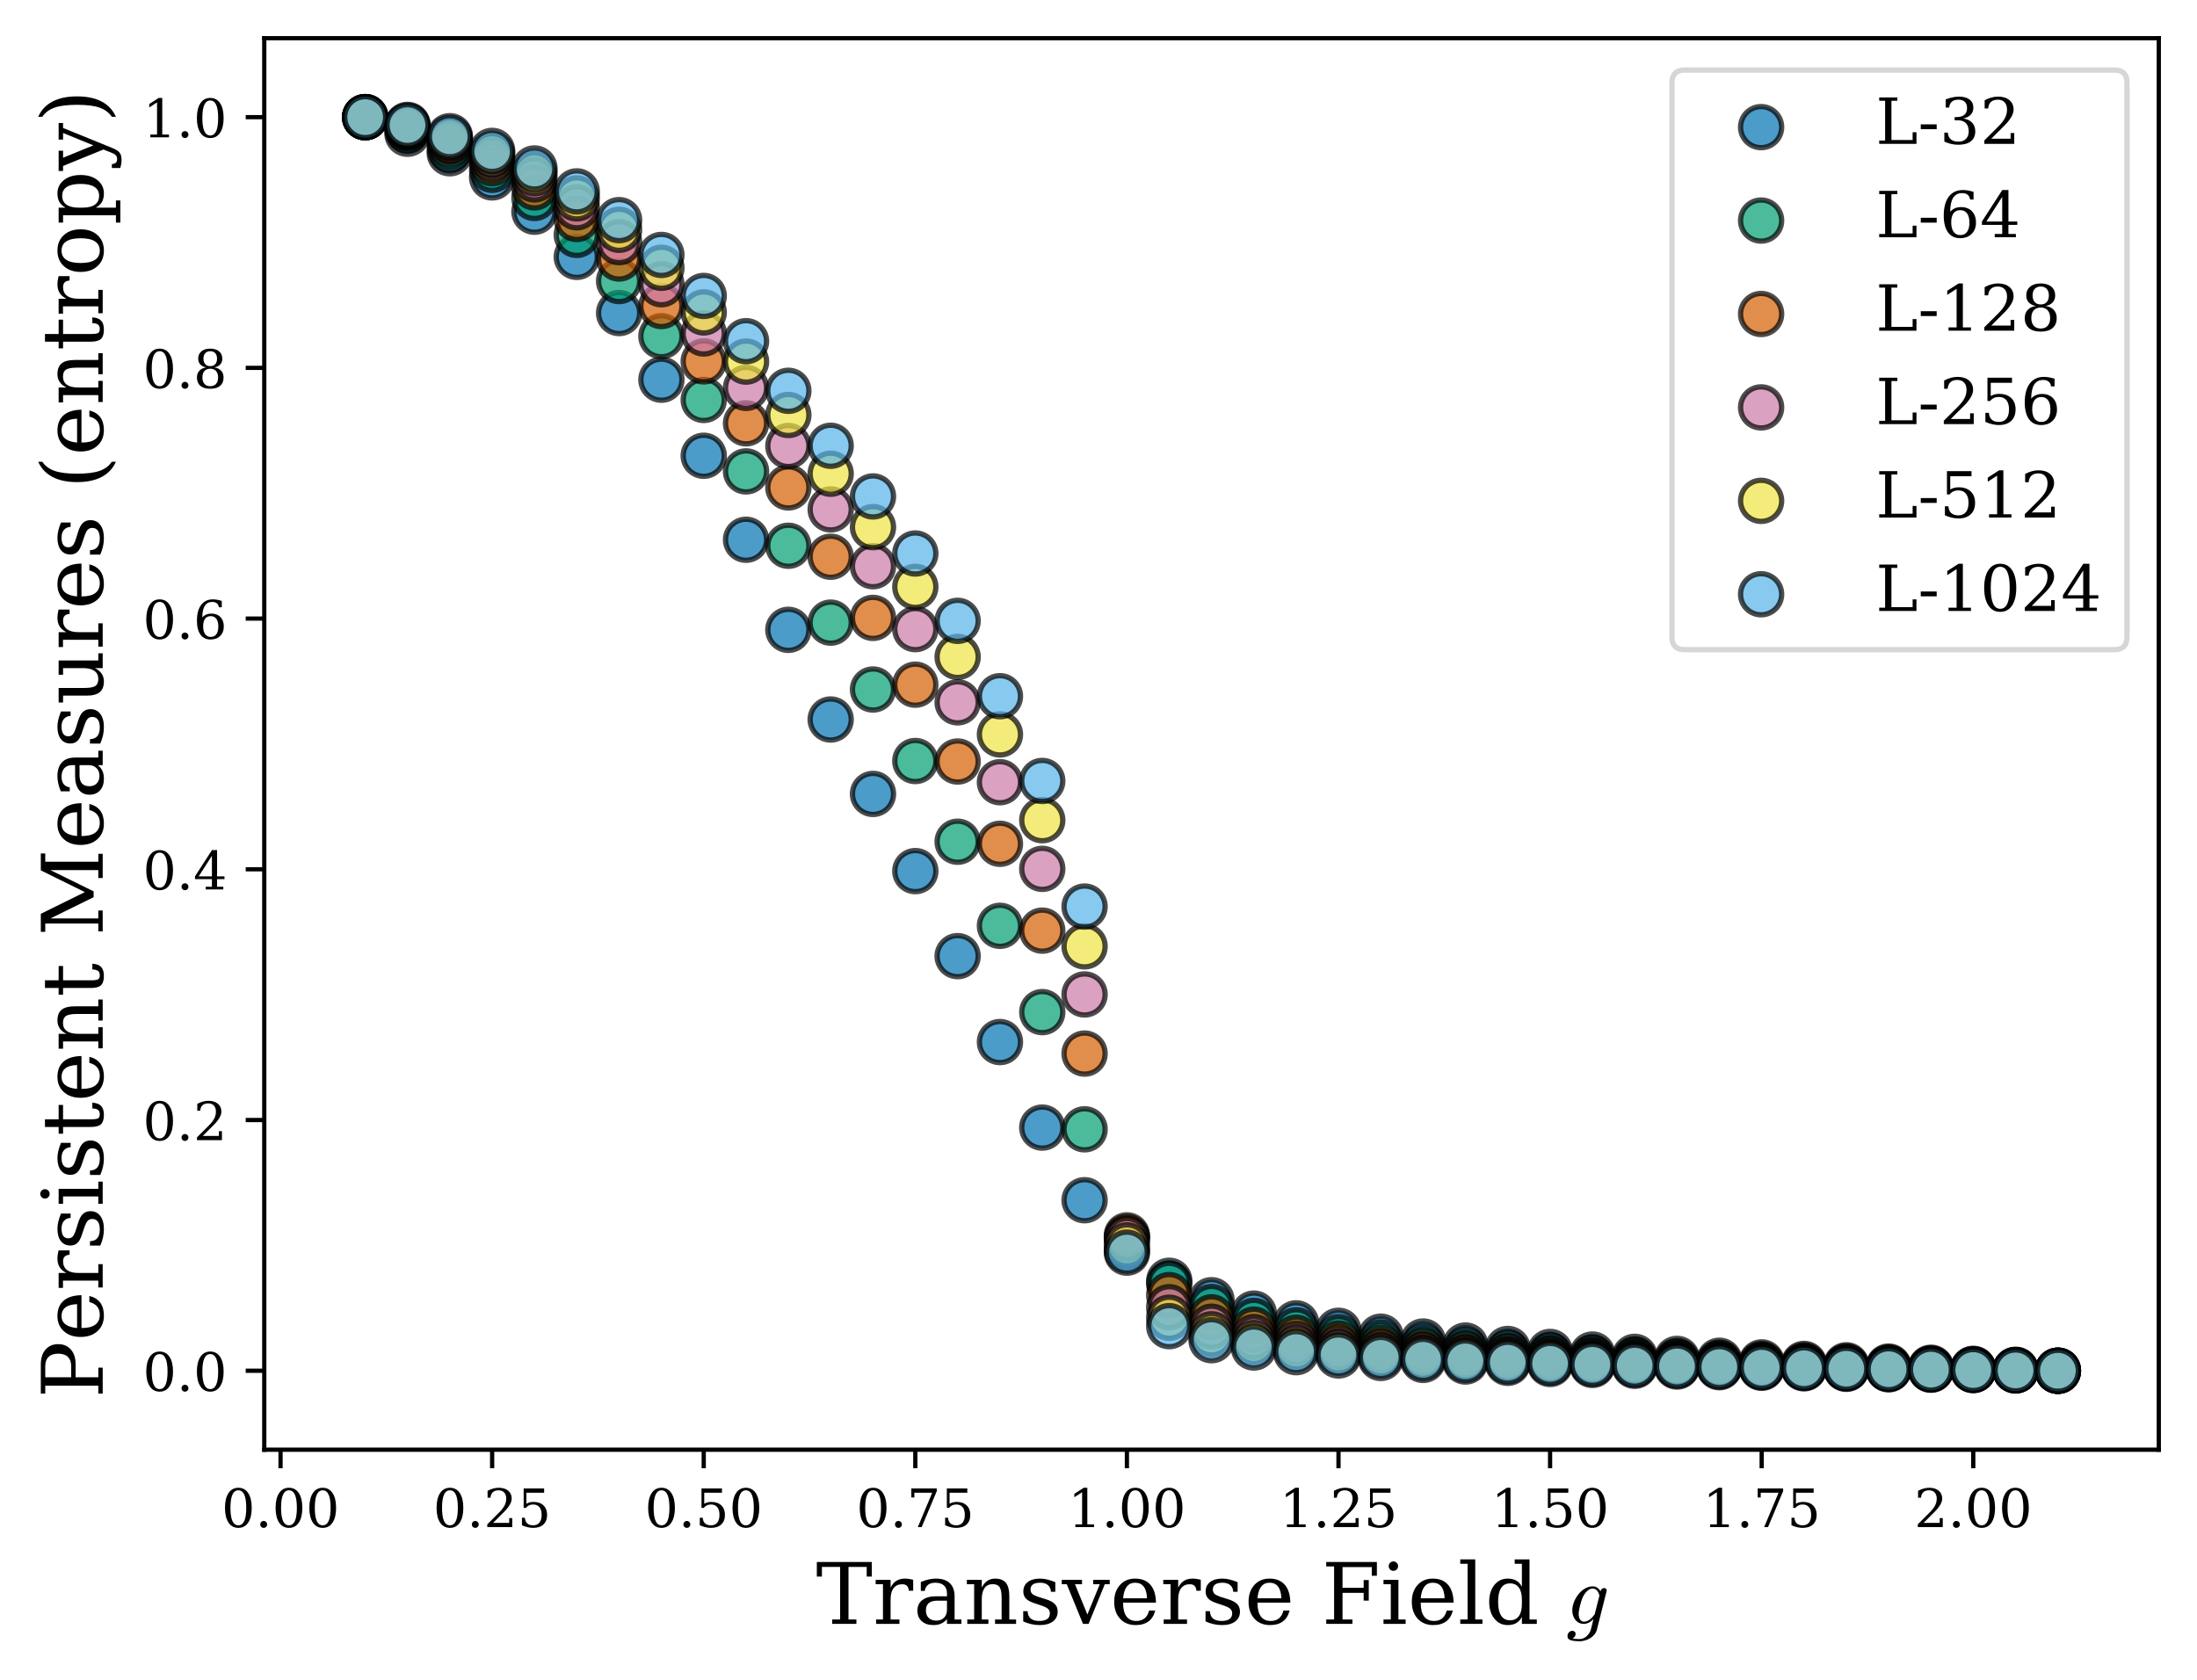 <?xml version="1.0" encoding="utf-8" standalone="no"?>
<!DOCTYPE svg PUBLIC "-//W3C//DTD SVG 1.1//EN"
  "http://www.w3.org/Graphics/SVG/1.1/DTD/svg11.dtd">
<!-- Created with matplotlib (https://matplotlib.org/) -->
<svg height="316.71pt" version="1.1" viewBox="0 0 414.136 316.71" width="414.136pt" xmlns="http://www.w3.org/2000/svg" xmlns:xlink="http://www.w3.org/1999/xlink">
 <defs>
  <style type="text/css">
*{stroke-linecap:butt;stroke-linejoin:round;}
  </style>
 </defs>
 <g id="figure_1">
  <g id="patch_1">
   <path d="M 0 316.71 
L 414.136 316.71 
L 414.136 0 
L 0 0 
z
" style="fill:#ffffff;"/>
  </g>
  <g id="axes_1">
   <g id="patch_2">
    <path d="M 49.816 273.312 
L 406.936 273.312 
L 406.936 7.2 
L 49.816 7.2 
z
" style="fill:#ffffff;"/>
   </g>
   <g id="PathCollection_1">
    <defs>
     <path d="M 0 3.873 
C 1.027 3.873 2.012 3.465 2.739 2.739 
C 3.465 2.012 3.873 1.027 3.873 0 
C 3.873 -1.027 3.465 -2.012 2.739 -2.739 
C 2.012 -3.465 1.027 -3.873 0 -3.873 
C -1.027 -3.873 -2.012 -3.465 -2.739 -2.739 
C -3.465 -2.012 -3.873 -1.027 -3.873 0 
C -3.873 1.027 -3.465 2.012 -2.739 2.739 
C -2.012 3.465 -1.027 3.873 0 3.873 
z
" id="m7fd4957851" style="stroke:#000000;stroke-opacity:0.7;"/>
    </defs>
    <g clip-path="url(#p7148b309e7)">
     <use style="fill:#0072b2;fill-opacity:0.7;stroke:#000000;stroke-opacity:0.7;" x="68.837" xlink:href="#m7fd4957851" y="22.085"/>
     <use style="fill:#0072b2;fill-opacity:0.7;stroke:#000000;stroke-opacity:0.7;" x="76.814" xlink:href="#m7fd4957851" y="25.216"/>
     <use style="fill:#0072b2;fill-opacity:0.7;stroke:#000000;stroke-opacity:0.7;" x="84.791" xlink:href="#m7fd4957851" y="28.895"/>
     <use style="fill:#0072b2;fill-opacity:0.7;stroke:#000000;stroke-opacity:0.7;" x="92.768" xlink:href="#m7fd4957851" y="33.447"/>
     <use style="fill:#0072b2;fill-opacity:0.7;stroke:#000000;stroke-opacity:0.7;" x="100.745" xlink:href="#m7fd4957851" y="39.913"/>
     <use style="fill:#0072b2;fill-opacity:0.7;stroke:#000000;stroke-opacity:0.7;" x="108.722" xlink:href="#m7fd4957851" y="48.43"/>
     <use style="fill:#0072b2;fill-opacity:0.7;stroke:#000000;stroke-opacity:0.7;" x="116.699" xlink:href="#m7fd4957851" y="59.02"/>
     <use style="fill:#0072b2;fill-opacity:0.7;stroke:#000000;stroke-opacity:0.7;" x="124.675" xlink:href="#m7fd4957851" y="71.586"/>
     <use style="fill:#0072b2;fill-opacity:0.7;stroke:#000000;stroke-opacity:0.7;" x="132.652" xlink:href="#m7fd4957851" y="85.927"/>
     <use style="fill:#0072b2;fill-opacity:0.7;stroke:#000000;stroke-opacity:0.7;" x="140.629" xlink:href="#m7fd4957851" y="101.759"/>
     <use style="fill:#0072b2;fill-opacity:0.7;stroke:#000000;stroke-opacity:0.7;" x="148.606" xlink:href="#m7fd4957851" y="118.744"/>
     <use style="fill:#0072b2;fill-opacity:0.7;stroke:#000000;stroke-opacity:0.7;" x="156.583" xlink:href="#m7fd4957851" y="135.648"/>
     <use style="fill:#0072b2;fill-opacity:0.7;stroke:#000000;stroke-opacity:0.7;" x="164.56" xlink:href="#m7fd4957851" y="149.68"/>
     <use style="fill:#0072b2;fill-opacity:0.7;stroke:#000000;stroke-opacity:0.7;" x="172.537" xlink:href="#m7fd4957851" y="164.23"/>
     <use style="fill:#0072b2;fill-opacity:0.7;stroke:#000000;stroke-opacity:0.7;" x="180.514" xlink:href="#m7fd4957851" y="180.261"/>
     <use style="fill:#0072b2;fill-opacity:0.7;stroke:#000000;stroke-opacity:0.7;" x="188.491" xlink:href="#m7fd4957851" y="196.46"/>
     <use style="fill:#0072b2;fill-opacity:0.7;stroke:#000000;stroke-opacity:0.7;" x="196.468" xlink:href="#m7fd4957851" y="212.586"/>
     <use style="fill:#0072b2;fill-opacity:0.7;stroke:#000000;stroke-opacity:0.7;" x="204.445" xlink:href="#m7fd4957851" y="226.28"/>
     <use style="fill:#0072b2;fill-opacity:0.7;stroke:#000000;stroke-opacity:0.7;" x="212.422" xlink:href="#m7fd4957851" y="235.751"/>
     <use style="fill:#0072b2;fill-opacity:0.7;stroke:#000000;stroke-opacity:0.7;" x="220.399" xlink:href="#m7fd4957851" y="241.46"/>
     <use style="fill:#0072b2;fill-opacity:0.7;stroke:#000000;stroke-opacity:0.7;" x="228.376" xlink:href="#m7fd4957851" y="245.131"/>
     <use style="fill:#0072b2;fill-opacity:0.7;stroke:#000000;stroke-opacity:0.7;" x="236.353" xlink:href="#m7fd4957851" y="247.654"/>
     <use style="fill:#0072b2;fill-opacity:0.7;stroke:#000000;stroke-opacity:0.7;" x="244.329" xlink:href="#m7fd4957851" y="249.492"/>
     <use style="fill:#0072b2;fill-opacity:0.7;stroke:#000000;stroke-opacity:0.7;" x="252.306" xlink:href="#m7fd4957851" y="250.895"/>
     <use style="fill:#0072b2;fill-opacity:0.7;stroke:#000000;stroke-opacity:0.7;" x="260.283" xlink:href="#m7fd4957851" y="252.008"/>
     <use style="fill:#0072b2;fill-opacity:0.7;stroke:#000000;stroke-opacity:0.7;" x="268.26" xlink:href="#m7fd4957851" y="252.917"/>
     <use style="fill:#0072b2;fill-opacity:0.7;stroke:#000000;stroke-opacity:0.7;" x="276.237" xlink:href="#m7fd4957851" y="253.676"/>
     <use style="fill:#0072b2;fill-opacity:0.7;stroke:#000000;stroke-opacity:0.7;" x="284.214" xlink:href="#m7fd4957851" y="254.323"/>
     <use style="fill:#0072b2;fill-opacity:0.7;stroke:#000000;stroke-opacity:0.7;" x="292.191" xlink:href="#m7fd4957851" y="254.883"/>
     <use style="fill:#0072b2;fill-opacity:0.7;stroke:#000000;stroke-opacity:0.7;" x="300.168" xlink:href="#m7fd4957851" y="255.373"/>
     <use style="fill:#0072b2;fill-opacity:0.7;stroke:#000000;stroke-opacity:0.7;" x="308.145" xlink:href="#m7fd4957851" y="255.806"/>
     <use style="fill:#0072b2;fill-opacity:0.7;stroke:#000000;stroke-opacity:0.7;" x="316.122" xlink:href="#m7fd4957851" y="256.193"/>
     <use style="fill:#0072b2;fill-opacity:0.7;stroke:#000000;stroke-opacity:0.7;" x="324.099" xlink:href="#m7fd4957851" y="256.54"/>
     <use style="fill:#0072b2;fill-opacity:0.7;stroke:#000000;stroke-opacity:0.7;" x="332.076" xlink:href="#m7fd4957851" y="256.854"/>
     <use style="fill:#0072b2;fill-opacity:0.7;stroke:#000000;stroke-opacity:0.7;" x="340.053" xlink:href="#m7fd4957851" y="257.14"/>
     <use style="fill:#0072b2;fill-opacity:0.7;stroke:#000000;stroke-opacity:0.7;" x="348.03" xlink:href="#m7fd4957851" y="257.4"/>
     <use style="fill:#0072b2;fill-opacity:0.7;stroke:#000000;stroke-opacity:0.7;" x="356.007" xlink:href="#m7fd4957851" y="257.64"/>
     <use style="fill:#0072b2;fill-opacity:0.7;stroke:#000000;stroke-opacity:0.7;" x="363.984" xlink:href="#m7fd4957851" y="257.86"/>
     <use style="fill:#0072b2;fill-opacity:0.7;stroke:#000000;stroke-opacity:0.7;" x="371.96" xlink:href="#m7fd4957851" y="258.064"/>
     <use style="fill:#0072b2;fill-opacity:0.7;stroke:#000000;stroke-opacity:0.7;" x="379.937" xlink:href="#m7fd4957851" y="258.252"/>
     <use style="fill:#0072b2;fill-opacity:0.7;stroke:#000000;stroke-opacity:0.7;" x="387.914" xlink:href="#m7fd4957851" y="258.427"/>
    </g>
   </g>
   <g id="PathCollection_2">
    <defs>
     <path d="M 0 3.873 
C 1.027 3.873 2.012 3.465 2.739 2.739 
C 3.465 2.012 3.873 1.027 3.873 0 
C 3.873 -1.027 3.465 -2.012 2.739 -2.739 
C 2.012 -3.465 1.027 -3.873 0 -3.873 
C -1.027 -3.873 -2.012 -3.465 -2.739 -2.739 
C -3.465 -2.012 -3.873 -1.027 -3.873 0 
C -3.873 1.027 -3.465 2.012 -2.739 2.739 
C -2.012 3.465 -1.027 3.873 0 3.873 
z
" id="m34c21b902f" style="stroke:#000000;stroke-opacity:0.7;"/>
    </defs>
    <g clip-path="url(#p7148b309e7)">
     <use style="fill:#009e73;fill-opacity:0.7;stroke:#000000;stroke-opacity:0.7;" x="68.837" xlink:href="#m34c21b902f" y="22.085"/>
     <use style="fill:#009e73;fill-opacity:0.7;stroke:#000000;stroke-opacity:0.7;" x="76.814" xlink:href="#m34c21b902f" y="24.554"/>
     <use style="fill:#009e73;fill-opacity:0.7;stroke:#000000;stroke-opacity:0.7;" x="84.791" xlink:href="#m34c21b902f" y="28.14"/>
     <use style="fill:#009e73;fill-opacity:0.7;stroke:#000000;stroke-opacity:0.7;" x="92.768" xlink:href="#m34c21b902f" y="32.017"/>
     <use style="fill:#009e73;fill-opacity:0.7;stroke:#000000;stroke-opacity:0.7;" x="100.745" xlink:href="#m34c21b902f" y="37.319"/>
     <use style="fill:#009e73;fill-opacity:0.7;stroke:#000000;stroke-opacity:0.7;" x="108.722" xlink:href="#m34c21b902f" y="44.288"/>
     <use style="fill:#009e73;fill-opacity:0.7;stroke:#000000;stroke-opacity:0.7;" x="116.699" xlink:href="#m34c21b902f" y="52.984"/>
     <use style="fill:#009e73;fill-opacity:0.7;stroke:#000000;stroke-opacity:0.7;" x="124.675" xlink:href="#m34c21b902f" y="63.388"/>
     <use style="fill:#009e73;fill-opacity:0.7;stroke:#000000;stroke-opacity:0.7;" x="132.652" xlink:href="#m34c21b902f" y="75.406"/>
     <use style="fill:#009e73;fill-opacity:0.7;stroke:#000000;stroke-opacity:0.7;" x="140.629" xlink:href="#m34c21b902f" y="88.875"/>
     <use style="fill:#009e73;fill-opacity:0.7;stroke:#000000;stroke-opacity:0.7;" x="148.606" xlink:href="#m34c21b902f" y="102.893"/>
     <use style="fill:#009e73;fill-opacity:0.7;stroke:#000000;stroke-opacity:0.7;" x="156.583" xlink:href="#m34c21b902f" y="117.386"/>
     <use style="fill:#009e73;fill-opacity:0.7;stroke:#000000;stroke-opacity:0.7;" x="164.56" xlink:href="#m34c21b902f" y="129.993"/>
     <use style="fill:#009e73;fill-opacity:0.7;stroke:#000000;stroke-opacity:0.7;" x="172.537" xlink:href="#m34c21b902f" y="143.475"/>
     <use style="fill:#009e73;fill-opacity:0.7;stroke:#000000;stroke-opacity:0.7;" x="180.514" xlink:href="#m34c21b902f" y="158.69"/>
     <use style="fill:#009e73;fill-opacity:0.7;stroke:#000000;stroke-opacity:0.7;" x="188.491" xlink:href="#m34c21b902f" y="174.546"/>
     <use style="fill:#009e73;fill-opacity:0.7;stroke:#000000;stroke-opacity:0.7;" x="196.468" xlink:href="#m34c21b902f" y="190.816"/>
     <use style="fill:#009e73;fill-opacity:0.7;stroke:#000000;stroke-opacity:0.7;" x="204.445" xlink:href="#m34c21b902f" y="212.911"/>
     <use style="fill:#009e73;fill-opacity:0.7;stroke:#000000;stroke-opacity:0.7;" x="212.422" xlink:href="#m34c21b902f" y="233.248"/>
     <use style="fill:#009e73;fill-opacity:0.7;stroke:#000000;stroke-opacity:0.7;" x="220.399" xlink:href="#m34c21b902f" y="242.044"/>
     <use style="fill:#009e73;fill-opacity:0.7;stroke:#000000;stroke-opacity:0.7;" x="228.376" xlink:href="#m34c21b902f" y="246.407"/>
     <use style="fill:#009e73;fill-opacity:0.7;stroke:#000000;stroke-opacity:0.7;" x="236.353" xlink:href="#m34c21b902f" y="249.026"/>
     <use style="fill:#009e73;fill-opacity:0.7;stroke:#000000;stroke-opacity:0.7;" x="244.329" xlink:href="#m34c21b902f" y="250.796"/>
     <use style="fill:#009e73;fill-opacity:0.7;stroke:#000000;stroke-opacity:0.7;" x="252.306" xlink:href="#m34c21b902f" y="252.088"/>
     <use style="fill:#009e73;fill-opacity:0.7;stroke:#000000;stroke-opacity:0.7;" x="260.283" xlink:href="#m34c21b902f" y="253.082"/>
     <use style="fill:#009e73;fill-opacity:0.7;stroke:#000000;stroke-opacity:0.7;" x="268.26" xlink:href="#m34c21b902f" y="253.876"/>
     <use style="fill:#009e73;fill-opacity:0.7;stroke:#000000;stroke-opacity:0.7;" x="276.237" xlink:href="#m34c21b902f" y="254.529"/>
     <use style="fill:#009e73;fill-opacity:0.7;stroke:#000000;stroke-opacity:0.7;" x="284.214" xlink:href="#m34c21b902f" y="255.077"/>
     <use style="fill:#009e73;fill-opacity:0.7;stroke:#000000;stroke-opacity:0.7;" x="292.191" xlink:href="#m34c21b902f" y="255.547"/>
     <use style="fill:#009e73;fill-opacity:0.7;stroke:#000000;stroke-opacity:0.7;" x="300.168" xlink:href="#m34c21b902f" y="255.954"/>
     <use style="fill:#009e73;fill-opacity:0.7;stroke:#000000;stroke-opacity:0.7;" x="308.145" xlink:href="#m34c21b902f" y="256.311"/>
     <use style="fill:#009e73;fill-opacity:0.7;stroke:#000000;stroke-opacity:0.7;" x="316.122" xlink:href="#m34c21b902f" y="256.628"/>
     <use style="fill:#009e73;fill-opacity:0.7;stroke:#000000;stroke-opacity:0.7;" x="324.099" xlink:href="#m34c21b902f" y="256.911"/>
     <use style="fill:#009e73;fill-opacity:0.7;stroke:#000000;stroke-opacity:0.7;" x="332.076" xlink:href="#m34c21b902f" y="257.166"/>
     <use style="fill:#009e73;fill-opacity:0.7;stroke:#000000;stroke-opacity:0.7;" x="340.053" xlink:href="#m34c21b902f" y="257.397"/>
     <use style="fill:#009e73;fill-opacity:0.7;stroke:#000000;stroke-opacity:0.7;" x="348.03" xlink:href="#m34c21b902f" y="257.607"/>
     <use style="fill:#009e73;fill-opacity:0.7;stroke:#000000;stroke-opacity:0.7;" x="356.007" xlink:href="#m34c21b902f" y="257.799"/>
     <use style="fill:#009e73;fill-opacity:0.7;stroke:#000000;stroke-opacity:0.7;" x="363.984" xlink:href="#m34c21b902f" y="257.975"/>
     <use style="fill:#009e73;fill-opacity:0.7;stroke:#000000;stroke-opacity:0.7;" x="371.96" xlink:href="#m34c21b902f" y="258.138"/>
     <use style="fill:#009e73;fill-opacity:0.7;stroke:#000000;stroke-opacity:0.7;" x="379.937" xlink:href="#m34c21b902f" y="258.288"/>
     <use style="fill:#009e73;fill-opacity:0.7;stroke:#000000;stroke-opacity:0.7;" x="387.914" xlink:href="#m34c21b902f" y="258.427"/>
    </g>
   </g>
   <g id="PathCollection_3">
    <defs>
     <path d="M 0 3.873 
C 1.027 3.873 2.012 3.465 2.739 2.739 
C 3.465 2.012 3.873 1.027 3.873 0 
C 3.873 -1.027 3.465 -2.012 2.739 -2.739 
C 2.012 -3.465 1.027 -3.873 0 -3.873 
C -1.027 -3.873 -2.012 -3.465 -2.739 -2.739 
C -3.465 -2.012 -3.873 -1.027 -3.873 0 
C -3.873 1.027 -3.465 2.012 -2.739 2.739 
C -2.012 3.465 -1.027 3.873 0 3.873 
z
" id="md389d56be0" style="stroke:#000000;stroke-opacity:0.7;"/>
    </defs>
    <g clip-path="url(#p7148b309e7)">
     <use style="fill:#d55e00;fill-opacity:0.7;stroke:#000000;stroke-opacity:0.7;" x="68.837" xlink:href="#md389d56be0" y="22.085"/>
     <use style="fill:#d55e00;fill-opacity:0.7;stroke:#000000;stroke-opacity:0.7;" x="76.814" xlink:href="#md389d56be0" y="24.155"/>
     <use style="fill:#d55e00;fill-opacity:0.7;stroke:#000000;stroke-opacity:0.7;" x="84.791" xlink:href="#md389d56be0" y="27.165"/>
     <use style="fill:#d55e00;fill-opacity:0.7;stroke:#000000;stroke-opacity:0.7;" x="92.768" xlink:href="#md389d56be0" y="30.783"/>
     <use style="fill:#d55e00;fill-opacity:0.7;stroke:#000000;stroke-opacity:0.7;" x="100.745" xlink:href="#md389d56be0" y="35.326"/>
     <use style="fill:#d55e00;fill-opacity:0.7;stroke:#000000;stroke-opacity:0.7;" x="108.722" xlink:href="#md389d56be0" y="41.287"/>
     <use style="fill:#d55e00;fill-opacity:0.7;stroke:#000000;stroke-opacity:0.7;" x="116.699" xlink:href="#md389d56be0" y="48.74"/>
     <use style="fill:#d55e00;fill-opacity:0.7;stroke:#000000;stroke-opacity:0.7;" x="124.675" xlink:href="#md389d56be0" y="57.701"/>
     <use style="fill:#d55e00;fill-opacity:0.7;stroke:#000000;stroke-opacity:0.7;" x="132.652" xlink:href="#md389d56be0" y="68.13"/>
     <use style="fill:#d55e00;fill-opacity:0.7;stroke:#000000;stroke-opacity:0.7;" x="140.629" xlink:href="#md389d56be0" y="79.81"/>
     <use style="fill:#d55e00;fill-opacity:0.7;stroke:#000000;stroke-opacity:0.7;" x="148.606" xlink:href="#md389d56be0" y="91.895"/>
     <use style="fill:#d55e00;fill-opacity:0.7;stroke:#000000;stroke-opacity:0.7;" x="156.583" xlink:href="#md389d56be0" y="104.964"/>
     <use style="fill:#d55e00;fill-opacity:0.7;stroke:#000000;stroke-opacity:0.7;" x="164.56" xlink:href="#md389d56be0" y="116.492"/>
     <use style="fill:#d55e00;fill-opacity:0.7;stroke:#000000;stroke-opacity:0.7;" x="172.537" xlink:href="#md389d56be0" y="129.084"/>
     <use style="fill:#d55e00;fill-opacity:0.7;stroke:#000000;stroke-opacity:0.7;" x="180.514" xlink:href="#md389d56be0" y="143.569"/>
     <use style="fill:#d55e00;fill-opacity:0.7;stroke:#000000;stroke-opacity:0.7;" x="188.491" xlink:href="#md389d56be0" y="159.08"/>
     <use style="fill:#d55e00;fill-opacity:0.7;stroke:#000000;stroke-opacity:0.7;" x="196.468" xlink:href="#md389d56be0" y="175.454"/>
     <use style="fill:#d55e00;fill-opacity:0.7;stroke:#000000;stroke-opacity:0.7;" x="204.445" xlink:href="#md389d56be0" y="198.632"/>
     <use style="fill:#d55e00;fill-opacity:0.7;stroke:#000000;stroke-opacity:0.7;" x="212.422" xlink:href="#md389d56be0" y="232.905"/>
     <use style="fill:#d55e00;fill-opacity:0.7;stroke:#000000;stroke-opacity:0.7;" x="220.399" xlink:href="#md389d56be0" y="244.168"/>
     <use style="fill:#d55e00;fill-opacity:0.7;stroke:#000000;stroke-opacity:0.7;" x="228.376" xlink:href="#md389d56be0" y="248.359"/>
     <use style="fill:#d55e00;fill-opacity:0.7;stroke:#000000;stroke-opacity:0.7;" x="236.353" xlink:href="#md389d56be0" y="250.682"/>
     <use style="fill:#d55e00;fill-opacity:0.7;stroke:#000000;stroke-opacity:0.7;" x="244.329" xlink:href="#md389d56be0" y="252.2"/>
     <use style="fill:#d55e00;fill-opacity:0.7;stroke:#000000;stroke-opacity:0.7;" x="252.306" xlink:href="#md389d56be0" y="253.287"/>
     <use style="fill:#d55e00;fill-opacity:0.7;stroke:#000000;stroke-opacity:0.7;" x="260.283" xlink:href="#md389d56be0" y="254.112"/>
     <use style="fill:#d55e00;fill-opacity:0.7;stroke:#000000;stroke-opacity:0.7;" x="268.26" xlink:href="#md389d56be0" y="254.765"/>
     <use style="fill:#d55e00;fill-opacity:0.7;stroke:#000000;stroke-opacity:0.7;" x="276.237" xlink:href="#md389d56be0" y="255.299"/>
     <use style="fill:#d55e00;fill-opacity:0.7;stroke:#000000;stroke-opacity:0.7;" x="284.214" xlink:href="#md389d56be0" y="255.745"/>
     <use style="fill:#d55e00;fill-opacity:0.7;stroke:#000000;stroke-opacity:0.7;" x="292.191" xlink:href="#md389d56be0" y="256.125"/>
     <use style="fill:#d55e00;fill-opacity:0.7;stroke:#000000;stroke-opacity:0.7;" x="300.168" xlink:href="#md389d56be0" y="256.453"/>
     <use style="fill:#d55e00;fill-opacity:0.7;stroke:#000000;stroke-opacity:0.7;" x="308.145" xlink:href="#md389d56be0" y="256.74"/>
     <use style="fill:#d55e00;fill-opacity:0.7;stroke:#000000;stroke-opacity:0.7;" x="316.122" xlink:href="#md389d56be0" y="256.995"/>
     <use style="fill:#d55e00;fill-opacity:0.7;stroke:#000000;stroke-opacity:0.7;" x="324.099" xlink:href="#md389d56be0" y="257.221"/>
     <use style="fill:#d55e00;fill-opacity:0.7;stroke:#000000;stroke-opacity:0.7;" x="332.076" xlink:href="#md389d56be0" y="257.425"/>
     <use style="fill:#d55e00;fill-opacity:0.7;stroke:#000000;stroke-opacity:0.7;" x="340.053" xlink:href="#md389d56be0" y="257.609"/>
     <use style="fill:#d55e00;fill-opacity:0.7;stroke:#000000;stroke-opacity:0.7;" x="348.03" xlink:href="#md389d56be0" y="257.776"/>
     <use style="fill:#d55e00;fill-opacity:0.7;stroke:#000000;stroke-opacity:0.7;" x="356.007" xlink:href="#md389d56be0" y="257.929"/>
     <use style="fill:#d55e00;fill-opacity:0.7;stroke:#000000;stroke-opacity:0.7;" x="363.984" xlink:href="#md389d56be0" y="258.069"/>
     <use style="fill:#d55e00;fill-opacity:0.7;stroke:#000000;stroke-opacity:0.7;" x="371.96" xlink:href="#md389d56be0" y="258.198"/>
     <use style="fill:#d55e00;fill-opacity:0.7;stroke:#000000;stroke-opacity:0.7;" x="379.937" xlink:href="#md389d56be0" y="258.317"/>
     <use style="fill:#d55e00;fill-opacity:0.7;stroke:#000000;stroke-opacity:0.7;" x="387.914" xlink:href="#md389d56be0" y="258.427"/>
    </g>
   </g>
   <g id="PathCollection_4">
    <defs>
     <path d="M 0 3.873 
C 1.027 3.873 2.012 3.465 2.739 2.739 
C 3.465 2.012 3.873 1.027 3.873 0 
C 3.873 -1.027 3.465 -2.012 2.739 -2.739 
C 2.012 -3.465 1.027 -3.873 0 -3.873 
C -1.027 -3.873 -2.012 -3.465 -2.739 -2.739 
C -3.465 -2.012 -3.873 -1.027 -3.873 0 
C -3.873 1.027 -3.465 2.012 -2.739 2.739 
C -2.012 3.465 -1.027 3.873 0 3.873 
z
" id="m3c9482a799" style="stroke:#000000;stroke-opacity:0.7;"/>
    </defs>
    <g clip-path="url(#p7148b309e7)">
     <use style="fill:#cc79a7;fill-opacity:0.7;stroke:#000000;stroke-opacity:0.7;" x="68.837" xlink:href="#m3c9482a799" y="22.085"/>
     <use style="fill:#cc79a7;fill-opacity:0.7;stroke:#000000;stroke-opacity:0.7;" x="76.814" xlink:href="#m3c9482a799" y="23.887"/>
     <use style="fill:#cc79a7;fill-opacity:0.7;stroke:#000000;stroke-opacity:0.7;" x="84.791" xlink:href="#m3c9482a799" y="26.51"/>
     <use style="fill:#cc79a7;fill-opacity:0.7;stroke:#000000;stroke-opacity:0.7;" x="92.768" xlink:href="#m3c9482a799" y="29.813"/>
     <use style="fill:#cc79a7;fill-opacity:0.7;stroke:#000000;stroke-opacity:0.7;" x="100.745" xlink:href="#m3c9482a799" y="33.823"/>
     <use style="fill:#cc79a7;fill-opacity:0.7;stroke:#000000;stroke-opacity:0.7;" x="108.722" xlink:href="#m3c9482a799" y="39.077"/>
     <use style="fill:#cc79a7;fill-opacity:0.7;stroke:#000000;stroke-opacity:0.7;" x="116.699" xlink:href="#m3c9482a799" y="45.653"/>
     <use style="fill:#cc79a7;fill-opacity:0.7;stroke:#000000;stroke-opacity:0.7;" x="124.675" xlink:href="#m3c9482a799" y="53.587"/>
     <use style="fill:#cc79a7;fill-opacity:0.7;stroke:#000000;stroke-opacity:0.7;" x="132.652" xlink:href="#m3c9482a799" y="62.868"/>
     <use style="fill:#cc79a7;fill-opacity:0.7;stroke:#000000;stroke-opacity:0.7;" x="140.629" xlink:href="#m3c9482a799" y="73.132"/>
     <use style="fill:#cc79a7;fill-opacity:0.7;stroke:#000000;stroke-opacity:0.7;" x="148.606" xlink:href="#m3c9482a799" y="84.082"/>
     <use style="fill:#cc79a7;fill-opacity:0.7;stroke:#000000;stroke-opacity:0.7;" x="156.583" xlink:href="#m3c9482a799" y="96.04"/>
     <use style="fill:#cc79a7;fill-opacity:0.7;stroke:#000000;stroke-opacity:0.7;" x="164.56" xlink:href="#m3c9482a799" y="106.75"/>
     <use style="fill:#cc79a7;fill-opacity:0.7;stroke:#000000;stroke-opacity:0.7;" x="172.537" xlink:href="#m3c9482a799" y="118.61"/>
     <use style="fill:#cc79a7;fill-opacity:0.7;stroke:#000000;stroke-opacity:0.7;" x="180.514" xlink:href="#m3c9482a799" y="132.413"/>
     <use style="fill:#cc79a7;fill-opacity:0.7;stroke:#000000;stroke-opacity:0.7;" x="188.491" xlink:href="#m3c9482a799" y="147.472"/>
     <use style="fill:#cc79a7;fill-opacity:0.7;stroke:#000000;stroke-opacity:0.7;" x="196.468" xlink:href="#m3c9482a799" y="163.806"/>
     <use style="fill:#cc79a7;fill-opacity:0.7;stroke:#000000;stroke-opacity:0.7;" x="204.445" xlink:href="#m3c9482a799" y="187.484"/>
     <use style="fill:#cc79a7;fill-opacity:0.7;stroke:#000000;stroke-opacity:0.7;" x="212.422" xlink:href="#m3c9482a799" y="233.609"/>
     <use style="fill:#cc79a7;fill-opacity:0.7;stroke:#000000;stroke-opacity:0.7;" x="220.399" xlink:href="#m3c9482a799" y="246.458"/>
     <use style="fill:#cc79a7;fill-opacity:0.7;stroke:#000000;stroke-opacity:0.7;" x="228.376" xlink:href="#m3c9482a799" y="250.131"/>
     <use style="fill:#cc79a7;fill-opacity:0.7;stroke:#000000;stroke-opacity:0.7;" x="236.353" xlink:href="#m3c9482a799" y="252.091"/>
     <use style="fill:#cc79a7;fill-opacity:0.7;stroke:#000000;stroke-opacity:0.7;" x="244.329" xlink:href="#m3c9482a799" y="253.353"/>
     <use style="fill:#cc79a7;fill-opacity:0.7;stroke:#000000;stroke-opacity:0.7;" x="252.306" xlink:href="#m3c9482a799" y="254.249"/>
     <use style="fill:#cc79a7;fill-opacity:0.7;stroke:#000000;stroke-opacity:0.7;" x="260.283" xlink:href="#m3c9482a799" y="254.926"/>
     <use style="fill:#cc79a7;fill-opacity:0.7;stroke:#000000;stroke-opacity:0.7;" x="268.26" xlink:href="#m3c9482a799" y="255.461"/>
     <use style="fill:#cc79a7;fill-opacity:0.7;stroke:#000000;stroke-opacity:0.7;" x="276.237" xlink:href="#m3c9482a799" y="255.895"/>
     <use style="fill:#cc79a7;fill-opacity:0.7;stroke:#000000;stroke-opacity:0.7;" x="284.214" xlink:href="#m3c9482a799" y="256.258"/>
     <use style="fill:#cc79a7;fill-opacity:0.7;stroke:#000000;stroke-opacity:0.7;" x="292.191" xlink:href="#m3c9482a799" y="256.567"/>
     <use style="fill:#cc79a7;fill-opacity:0.7;stroke:#000000;stroke-opacity:0.7;" x="300.168" xlink:href="#m3c9482a799" y="256.833"/>
     <use style="fill:#cc79a7;fill-opacity:0.7;stroke:#000000;stroke-opacity:0.7;" x="308.145" xlink:href="#m3c9482a799" y="257.066"/>
     <use style="fill:#cc79a7;fill-opacity:0.7;stroke:#000000;stroke-opacity:0.7;" x="316.122" xlink:href="#m3c9482a799" y="257.271"/>
     <use style="fill:#cc79a7;fill-opacity:0.7;stroke:#000000;stroke-opacity:0.7;" x="324.099" xlink:href="#m3c9482a799" y="257.455"/>
     <use style="fill:#cc79a7;fill-opacity:0.7;stroke:#000000;stroke-opacity:0.7;" x="332.076" xlink:href="#m3c9482a799" y="257.619"/>
     <use style="fill:#cc79a7;fill-opacity:0.7;stroke:#000000;stroke-opacity:0.7;" x="340.053" xlink:href="#m3c9482a799" y="257.768"/>
     <use style="fill:#cc79a7;fill-opacity:0.7;stroke:#000000;stroke-opacity:0.7;" x="348.03" xlink:href="#m3c9482a799" y="257.903"/>
     <use style="fill:#cc79a7;fill-opacity:0.7;stroke:#000000;stroke-opacity:0.7;" x="356.007" xlink:href="#m3c9482a799" y="258.026"/>
     <use style="fill:#cc79a7;fill-opacity:0.7;stroke:#000000;stroke-opacity:0.7;" x="363.984" xlink:href="#m3c9482a799" y="258.139"/>
     <use style="fill:#cc79a7;fill-opacity:0.7;stroke:#000000;stroke-opacity:0.7;" x="371.96" xlink:href="#m3c9482a799" y="258.243"/>
     <use style="fill:#cc79a7;fill-opacity:0.7;stroke:#000000;stroke-opacity:0.7;" x="379.937" xlink:href="#m3c9482a799" y="258.339"/>
     <use style="fill:#cc79a7;fill-opacity:0.7;stroke:#000000;stroke-opacity:0.7;" x="387.914" xlink:href="#m3c9482a799" y="258.427"/>
    </g>
   </g>
   <g id="PathCollection_5">
    <defs>
     <path d="M 0 3.873 
C 1.027 3.873 2.012 3.465 2.739 2.739 
C 3.465 2.012 3.873 1.027 3.873 0 
C 3.873 -1.027 3.465 -2.012 2.739 -2.739 
C 2.012 -3.465 1.027 -3.873 0 -3.873 
C -1.027 -3.873 -2.012 -3.465 -2.739 -2.739 
C -3.465 -2.012 -3.873 -1.027 -3.873 0 
C -3.873 1.027 -3.465 2.012 -2.739 2.739 
C -2.012 3.465 -1.027 3.873 0 3.873 
z
" id="m514111e881" style="stroke:#000000;stroke-opacity:0.7;"/>
    </defs>
    <g clip-path="url(#p7148b309e7)">
     <use style="fill:#f0e442;fill-opacity:0.7;stroke:#000000;stroke-opacity:0.7;" x="68.837" xlink:href="#m514111e881" y="22.085"/>
     <use style="fill:#f0e442;fill-opacity:0.7;stroke:#000000;stroke-opacity:0.7;" x="76.814" xlink:href="#m514111e881" y="23.694"/>
     <use style="fill:#f0e442;fill-opacity:0.7;stroke:#000000;stroke-opacity:0.7;" x="84.791" xlink:href="#m514111e881" y="26.037"/>
     <use style="fill:#f0e442;fill-opacity:0.7;stroke:#000000;stroke-opacity:0.7;" x="92.768" xlink:href="#m514111e881" y="29.054"/>
     <use style="fill:#f0e442;fill-opacity:0.7;stroke:#000000;stroke-opacity:0.7;" x="100.745" xlink:href="#m514111e881" y="32.669"/>
     <use style="fill:#f0e442;fill-opacity:0.7;stroke:#000000;stroke-opacity:0.7;" x="108.722" xlink:href="#m514111e881" y="37.399"/>
     <use style="fill:#f0e442;fill-opacity:0.7;stroke:#000000;stroke-opacity:0.7;" x="116.699" xlink:href="#m514111e881" y="43.323"/>
     <use style="fill:#f0e442;fill-opacity:0.7;stroke:#000000;stroke-opacity:0.7;" x="124.675" xlink:href="#m514111e881" y="50.486"/>
     <use style="fill:#f0e442;fill-opacity:0.7;stroke:#000000;stroke-opacity:0.7;" x="132.652" xlink:href="#m514111e881" y="58.898"/>
     <use style="fill:#f0e442;fill-opacity:0.7;stroke:#000000;stroke-opacity:0.7;" x="140.629" xlink:href="#m514111e881" y="68.171"/>
     <use style="fill:#f0e442;fill-opacity:0.7;stroke:#000000;stroke-opacity:0.7;" x="148.606" xlink:href="#m514111e881" y="78.236"/>
     <use style="fill:#f0e442;fill-opacity:0.7;stroke:#000000;stroke-opacity:0.7;" x="156.583" xlink:href="#m514111e881" y="89.313"/>
     <use style="fill:#f0e442;fill-opacity:0.7;stroke:#000000;stroke-opacity:0.7;" x="164.56" xlink:href="#m514111e881" y="99.382"/>
     <use style="fill:#f0e442;fill-opacity:0.7;stroke:#000000;stroke-opacity:0.7;" x="172.537" xlink:href="#m514111e881" y="110.642"/>
     <use style="fill:#f0e442;fill-opacity:0.7;stroke:#000000;stroke-opacity:0.7;" x="180.514" xlink:href="#m514111e881" y="123.85"/>
     <use style="fill:#f0e442;fill-opacity:0.7;stroke:#000000;stroke-opacity:0.7;" x="188.491" xlink:href="#m514111e881" y="138.464"/>
     <use style="fill:#f0e442;fill-opacity:0.7;stroke:#000000;stroke-opacity:0.7;" x="196.468" xlink:href="#m514111e881" y="154.634"/>
     <use style="fill:#f0e442;fill-opacity:0.7;stroke:#000000;stroke-opacity:0.7;" x="204.445" xlink:href="#m514111e881" y="178.417"/>
     <use style="fill:#f0e442;fill-opacity:0.7;stroke:#000000;stroke-opacity:0.7;" x="212.422" xlink:href="#m514111e881" y="234.791"/>
     <use style="fill:#f0e442;fill-opacity:0.7;stroke:#000000;stroke-opacity:0.7;" x="220.399" xlink:href="#m514111e881" y="248.433"/>
     <use style="fill:#f0e442;fill-opacity:0.7;stroke:#000000;stroke-opacity:0.7;" x="228.376" xlink:href="#m514111e881" y="251.555"/>
     <use style="fill:#f0e442;fill-opacity:0.7;stroke:#000000;stroke-opacity:0.7;" x="236.353" xlink:href="#m514111e881" y="253.194"/>
     <use style="fill:#f0e442;fill-opacity:0.7;stroke:#000000;stroke-opacity:0.7;" x="244.329" xlink:href="#m514111e881" y="254.243"/>
     <use style="fill:#f0e442;fill-opacity:0.7;stroke:#000000;stroke-opacity:0.7;" x="252.306" xlink:href="#m514111e881" y="254.985"/>
     <use style="fill:#f0e442;fill-opacity:0.7;stroke:#000000;stroke-opacity:0.7;" x="260.283" xlink:href="#m514111e881" y="255.545"/>
     <use style="fill:#f0e442;fill-opacity:0.7;stroke:#000000;stroke-opacity:0.7;" x="268.26" xlink:href="#m514111e881" y="255.986"/>
     <use style="fill:#f0e442;fill-opacity:0.7;stroke:#000000;stroke-opacity:0.7;" x="276.237" xlink:href="#m514111e881" y="256.345"/>
     <use style="fill:#f0e442;fill-opacity:0.7;stroke:#000000;stroke-opacity:0.7;" x="284.214" xlink:href="#m514111e881" y="256.644"/>
     <use style="fill:#f0e442;fill-opacity:0.7;stroke:#000000;stroke-opacity:0.7;" x="292.191" xlink:href="#m514111e881" y="256.898"/>
     <use style="fill:#f0e442;fill-opacity:0.7;stroke:#000000;stroke-opacity:0.7;" x="300.168" xlink:href="#m514111e881" y="257.117"/>
     <use style="fill:#f0e442;fill-opacity:0.7;stroke:#000000;stroke-opacity:0.7;" x="308.145" xlink:href="#m514111e881" y="257.309"/>
     <use style="fill:#f0e442;fill-opacity:0.7;stroke:#000000;stroke-opacity:0.7;" x="316.122" xlink:href="#m514111e881" y="257.478"/>
     <use style="fill:#f0e442;fill-opacity:0.7;stroke:#000000;stroke-opacity:0.7;" x="324.099" xlink:href="#m514111e881" y="257.628"/>
     <use style="fill:#f0e442;fill-opacity:0.7;stroke:#000000;stroke-opacity:0.7;" x="332.076" xlink:href="#m514111e881" y="257.763"/>
     <use style="fill:#f0e442;fill-opacity:0.7;stroke:#000000;stroke-opacity:0.7;" x="340.053" xlink:href="#m514111e881" y="257.886"/>
     <use style="fill:#f0e442;fill-opacity:0.7;stroke:#000000;stroke-opacity:0.7;" x="348.03" xlink:href="#m514111e881" y="257.996"/>
     <use style="fill:#f0e442;fill-opacity:0.7;stroke:#000000;stroke-opacity:0.7;" x="356.007" xlink:href="#m514111e881" y="258.098"/>
     <use style="fill:#f0e442;fill-opacity:0.7;stroke:#000000;stroke-opacity:0.7;" x="363.984" xlink:href="#m514111e881" y="258.19"/>
     <use style="fill:#f0e442;fill-opacity:0.7;stroke:#000000;stroke-opacity:0.7;" x="371.96" xlink:href="#m514111e881" y="258.276"/>
     <use style="fill:#f0e442;fill-opacity:0.7;stroke:#000000;stroke-opacity:0.7;" x="379.937" xlink:href="#m514111e881" y="258.354"/>
     <use style="fill:#f0e442;fill-opacity:0.7;stroke:#000000;stroke-opacity:0.7;" x="387.914" xlink:href="#m514111e881" y="258.427"/>
    </g>
   </g>
   <g id="PathCollection_6">
    <defs>
     <path d="M 0 3.873 
C 1.027 3.873 2.012 3.465 2.739 2.739 
C 3.465 2.012 3.873 1.027 3.873 0 
C 3.873 -1.027 3.465 -2.012 2.739 -2.739 
C 2.012 -3.465 1.027 -3.873 0 -3.873 
C -1.027 -3.873 -2.012 -3.465 -2.739 -2.739 
C -3.465 -2.012 -3.873 -1.027 -3.873 0 
C -3.873 1.027 -3.465 2.012 -2.739 2.739 
C -2.012 3.465 -1.027 3.873 0 3.873 
z
" id="m4efad9e529" style="stroke:#000000;stroke-opacity:0.7;"/>
    </defs>
    <g clip-path="url(#p7148b309e7)">
     <use style="fill:#56b4e9;fill-opacity:0.7;stroke:#000000;stroke-opacity:0.7;" x="68.837" xlink:href="#m4efad9e529" y="22.085"/>
     <use style="fill:#56b4e9;fill-opacity:0.7;stroke:#000000;stroke-opacity:0.7;" x="76.814" xlink:href="#m4efad9e529" y="23.547"/>
     <use style="fill:#56b4e9;fill-opacity:0.7;stroke:#000000;stroke-opacity:0.7;" x="84.791" xlink:href="#m4efad9e529" y="25.678"/>
     <use style="fill:#56b4e9;fill-opacity:0.7;stroke:#000000;stroke-opacity:0.7;" x="92.768" xlink:href="#m4efad9e529" y="28.45"/>
     <use style="fill:#56b4e9;fill-opacity:0.7;stroke:#000000;stroke-opacity:0.7;" x="100.745" xlink:href="#m4efad9e529" y="31.76"/>
     <use style="fill:#56b4e9;fill-opacity:0.7;stroke:#000000;stroke-opacity:0.7;" x="108.722" xlink:href="#m4efad9e529" y="36.084"/>
     <use style="fill:#56b4e9;fill-opacity:0.7;stroke:#000000;stroke-opacity:0.7;" x="116.699" xlink:href="#m4efad9e529" y="41.502"/>
     <use style="fill:#56b4e9;fill-opacity:0.7;stroke:#000000;stroke-opacity:0.7;" x="124.675" xlink:href="#m4efad9e529" y="48.065"/>
     <use style="fill:#56b4e9;fill-opacity:0.7;stroke:#000000;stroke-opacity:0.7;" x="132.652" xlink:href="#m4efad9e529" y="55.795"/>
     <use style="fill:#56b4e9;fill-opacity:0.7;stroke:#000000;stroke-opacity:0.7;" x="140.629" xlink:href="#m4efad9e529" y="64.323"/>
     <use style="fill:#56b4e9;fill-opacity:0.7;stroke:#000000;stroke-opacity:0.7;" x="148.606" xlink:href="#m4efad9e529" y="73.68"/>
     <use style="fill:#56b4e9;fill-opacity:0.7;stroke:#000000;stroke-opacity:0.7;" x="156.583" xlink:href="#m4efad9e529" y="84.042"/>
     <use style="fill:#56b4e9;fill-opacity:0.7;stroke:#000000;stroke-opacity:0.7;" x="164.56" xlink:href="#m4efad9e529" y="93.593"/>
     <use style="fill:#56b4e9;fill-opacity:0.7;stroke:#000000;stroke-opacity:0.7;" x="172.537" xlink:href="#m4efad9e529" y="104.352"/>
     <use style="fill:#56b4e9;fill-opacity:0.7;stroke:#000000;stroke-opacity:0.7;" x="180.514" xlink:href="#m4efad9e529" y="117.049"/>
     <use style="fill:#56b4e9;fill-opacity:0.7;stroke:#000000;stroke-opacity:0.7;" x="188.491" xlink:href="#m4efad9e529" y="131.257"/>
     <use style="fill:#56b4e9;fill-opacity:0.7;stroke:#000000;stroke-opacity:0.7;" x="196.468" xlink:href="#m4efad9e529" y="147.232"/>
     <use style="fill:#56b4e9;fill-opacity:0.7;stroke:#000000;stroke-opacity:0.7;" x="204.445" xlink:href="#m4efad9e529" y="170.913"/>
     <use style="fill:#56b4e9;fill-opacity:0.7;stroke:#000000;stroke-opacity:0.7;" x="212.422" xlink:href="#m4efad9e529" y="236.159"/>
     <use style="fill:#56b4e9;fill-opacity:0.7;stroke:#000000;stroke-opacity:0.7;" x="220.399" xlink:href="#m4efad9e529" y="250.022"/>
     <use style="fill:#56b4e9;fill-opacity:0.7;stroke:#000000;stroke-opacity:0.7;" x="228.376" xlink:href="#m4efad9e529" y="252.666"/>
     <use style="fill:#56b4e9;fill-opacity:0.7;stroke:#000000;stroke-opacity:0.7;" x="236.353" xlink:href="#m4efad9e529" y="254.044"/>
     <use style="fill:#56b4e9;fill-opacity:0.7;stroke:#000000;stroke-opacity:0.7;" x="244.329" xlink:href="#m4efad9e529" y="254.924"/>
     <use style="fill:#56b4e9;fill-opacity:0.7;stroke:#000000;stroke-opacity:0.7;" x="252.306" xlink:href="#m4efad9e529" y="255.546"/>
     <use style="fill:#56b4e9;fill-opacity:0.7;stroke:#000000;stroke-opacity:0.7;" x="260.283" xlink:href="#m4efad9e529" y="256.015"/>
     <use style="fill:#56b4e9;fill-opacity:0.7;stroke:#000000;stroke-opacity:0.7;" x="268.26" xlink:href="#m4efad9e529" y="256.385"/>
     <use style="fill:#56b4e9;fill-opacity:0.7;stroke:#000000;stroke-opacity:0.7;" x="276.237" xlink:href="#m4efad9e529" y="256.685"/>
     <use style="fill:#56b4e9;fill-opacity:0.7;stroke:#000000;stroke-opacity:0.7;" x="284.214" xlink:href="#m4efad9e529" y="256.935"/>
     <use style="fill:#56b4e9;fill-opacity:0.7;stroke:#000000;stroke-opacity:0.7;" x="292.191" xlink:href="#m4efad9e529" y="257.148"/>
     <use style="fill:#56b4e9;fill-opacity:0.7;stroke:#000000;stroke-opacity:0.7;" x="300.168" xlink:href="#m4efad9e529" y="257.331"/>
     <use style="fill:#56b4e9;fill-opacity:0.7;stroke:#000000;stroke-opacity:0.7;" x="308.145" xlink:href="#m4efad9e529" y="257.491"/>
     <use style="fill:#56b4e9;fill-opacity:0.7;stroke:#000000;stroke-opacity:0.7;" x="316.122" xlink:href="#m4efad9e529" y="257.633"/>
     <use style="fill:#56b4e9;fill-opacity:0.7;stroke:#000000;stroke-opacity:0.7;" x="324.099" xlink:href="#m4efad9e529" y="257.759"/>
     <use style="fill:#56b4e9;fill-opacity:0.7;stroke:#000000;stroke-opacity:0.7;" x="332.076" xlink:href="#m4efad9e529" y="257.872"/>
     <use style="fill:#56b4e9;fill-opacity:0.7;stroke:#000000;stroke-opacity:0.7;" x="340.053" xlink:href="#m4efad9e529" y="257.974"/>
     <use style="fill:#56b4e9;fill-opacity:0.7;stroke:#000000;stroke-opacity:0.7;" x="348.03" xlink:href="#m4efad9e529" y="258.067"/>
     <use style="fill:#56b4e9;fill-opacity:0.7;stroke:#000000;stroke-opacity:0.7;" x="356.007" xlink:href="#m4efad9e529" y="258.152"/>
     <use style="fill:#56b4e9;fill-opacity:0.7;stroke:#000000;stroke-opacity:0.7;" x="363.984" xlink:href="#m4efad9e529" y="258.229"/>
     <use style="fill:#56b4e9;fill-opacity:0.7;stroke:#000000;stroke-opacity:0.7;" x="371.96" xlink:href="#m4efad9e529" y="258.301"/>
     <use style="fill:#56b4e9;fill-opacity:0.7;stroke:#000000;stroke-opacity:0.7;" x="379.937" xlink:href="#m4efad9e529" y="258.366"/>
     <use style="fill:#56b4e9;fill-opacity:0.7;stroke:#000000;stroke-opacity:0.7;" x="387.914" xlink:href="#m4efad9e529" y="258.427"/>
    </g>
   </g>
   <g id="matplotlib.axis_1">
    <g id="xtick_1">
     <g id="line2d_1">
      <defs>
       <path d="M 0 0 
L 0 3.5 
" id="m6f4c392fde" style="stroke:#000000;stroke-width:0.8;"/>
      </defs>
      <g>
       <use style="stroke:#000000;stroke-width:0.8;" x="52.883" xlink:href="#m6f4c392fde" y="273.312"/>
      </g>
     </g>
     <g id="text_1">
      <!-- 0.00 -->
      <defs>
       <path d="M 31.781 3.422 
Q 39.266 3.422 42.969 11.625 
Q 46.688 19.828 46.688 36.375 
Q 46.688 52.984 42.969 61.188 
Q 39.266 69.391 31.781 69.391 
Q 24.312 69.391 20.594 61.188 
Q 16.891 52.984 16.891 36.375 
Q 16.891 19.828 20.594 11.625 
Q 24.312 3.422 31.781 3.422 
z
M 31.781 -1.422 
Q 19.922 -1.422 13.25 8.531 
Q 6.594 18.5 6.594 36.375 
Q 6.594 54.297 13.25 64.25 
Q 19.922 74.219 31.781 74.219 
Q 43.703 74.219 50.344 64.25 
Q 56.984 54.297 56.984 36.375 
Q 56.984 18.5 50.344 8.531 
Q 43.703 -1.422 31.781 -1.422 
z
" id="DejaVuSerif-48"/>
       <path d="M 9.422 5.078 
Q 9.422 7.812 11.281 9.719 
Q 13.141 11.625 15.922 11.625 
Q 18.609 11.625 20.5 9.719 
Q 22.406 7.812 22.406 5.078 
Q 22.406 2.391 20.5 0.484 
Q 18.609 -1.422 15.922 -1.422 
Q 13.141 -1.422 11.281 0.453 
Q 9.422 2.344 9.422 5.078 
z
" id="DejaVuSerif-46"/>
      </defs>
      <g transform="translate(41.75 287.91)scale(0.1 -0.1)">
       <use xlink:href="#DejaVuSerif-48"/>
       <use x="63.623" xlink:href="#DejaVuSerif-46"/>
       <use x="95.41" xlink:href="#DejaVuSerif-48"/>
       <use x="159.033" xlink:href="#DejaVuSerif-48"/>
      </g>
     </g>
    </g>
    <g id="xtick_2">
     <g id="line2d_2">
      <g>
       <use style="stroke:#000000;stroke-width:0.8;" x="92.768" xlink:href="#m6f4c392fde" y="273.312"/>
      </g>
     </g>
     <g id="text_2">
      <!-- 0.25 -->
      <defs>
       <path d="M 12.797 55.516 
L 7.328 55.516 
L 7.328 68.5 
Q 12.547 71.297 17.844 72.75 
Q 23.141 74.219 28.219 74.219 
Q 39.594 74.219 46.188 68.703 
Q 52.781 63.188 52.781 53.719 
Q 52.781 43.016 37.844 28.125 
Q 36.672 27 36.078 26.422 
L 17.672 8.016 
L 48.094 8.016 
L 48.094 17 
L 53.812 17 
L 53.812 0 
L 6.781 0 
L 6.781 5.328 
L 28.906 27.391 
Q 36.234 34.719 39.359 40.844 
Q 42.484 46.969 42.484 53.719 
Q 42.484 61.078 38.641 65.234 
Q 34.812 69.391 28.078 69.391 
Q 21.094 69.391 17.281 65.922 
Q 13.484 62.453 12.797 55.516 
z
" id="DejaVuSerif-50"/>
       <path d="M 50.297 72.906 
L 50.297 64.891 
L 16.891 64.891 
L 16.891 44 
Q 19.438 45.75 22.828 46.625 
Q 26.219 47.516 30.422 47.516 
Q 42.234 47.516 49.062 40.969 
Q 55.906 34.422 55.906 23.094 
Q 55.906 11.531 49 5.047 
Q 42.094 -1.422 29.594 -1.422 
Q 24.562 -1.422 19.281 -0.188 
Q 14.016 1.031 8.5 3.516 
L 8.5 17.672 
L 14.016 17.672 
Q 14.453 10.75 18.422 7.078 
Q 22.406 3.422 29.594 3.422 
Q 37.312 3.422 41.453 8.5 
Q 45.609 13.578 45.609 23.094 
Q 45.609 32.562 41.484 37.609 
Q 37.359 42.672 29.594 42.672 
Q 25.203 42.672 21.844 41.109 
Q 18.5 39.547 15.922 36.281 
L 11.719 36.281 
L 11.719 72.906 
z
" id="DejaVuSerif-53"/>
      </defs>
      <g transform="translate(81.635 287.91)scale(0.1 -0.1)">
       <use xlink:href="#DejaVuSerif-48"/>
       <use x="63.623" xlink:href="#DejaVuSerif-46"/>
       <use x="95.41" xlink:href="#DejaVuSerif-50"/>
       <use x="159.033" xlink:href="#DejaVuSerif-53"/>
      </g>
     </g>
    </g>
    <g id="xtick_3">
     <g id="line2d_3">
      <g>
       <use style="stroke:#000000;stroke-width:0.8;" x="132.652" xlink:href="#m6f4c392fde" y="273.312"/>
      </g>
     </g>
     <g id="text_3">
      <!-- 0.50 -->
      <g transform="translate(121.52 287.91)scale(0.1 -0.1)">
       <use xlink:href="#DejaVuSerif-48"/>
       <use x="63.623" xlink:href="#DejaVuSerif-46"/>
       <use x="95.41" xlink:href="#DejaVuSerif-53"/>
       <use x="159.033" xlink:href="#DejaVuSerif-48"/>
      </g>
     </g>
    </g>
    <g id="xtick_4">
     <g id="line2d_4">
      <g>
       <use style="stroke:#000000;stroke-width:0.8;" x="172.537" xlink:href="#m6f4c392fde" y="273.312"/>
      </g>
     </g>
     <g id="text_4">
      <!-- 0.75 -->
      <defs>
       <path d="M 56.391 67.922 
L 27.875 0 
L 20.609 0 
L 47.797 64.891 
L 14.109 64.891 
L 14.109 55.906 
L 8.406 55.906 
L 8.406 72.906 
L 56.391 72.906 
z
" id="DejaVuSerif-55"/>
      </defs>
      <g transform="translate(161.404 287.91)scale(0.1 -0.1)">
       <use xlink:href="#DejaVuSerif-48"/>
       <use x="63.623" xlink:href="#DejaVuSerif-46"/>
       <use x="95.41" xlink:href="#DejaVuSerif-55"/>
       <use x="159.033" xlink:href="#DejaVuSerif-53"/>
      </g>
     </g>
    </g>
    <g id="xtick_5">
     <g id="line2d_5">
      <g>
       <use style="stroke:#000000;stroke-width:0.8;" x="212.422" xlink:href="#m6f4c392fde" y="273.312"/>
      </g>
     </g>
     <g id="text_5">
      <!-- 1.00 -->
      <defs>
       <path d="M 14.203 0 
L 14.203 5.172 
L 26.906 5.172 
L 26.906 65.828 
L 12.203 56.297 
L 12.203 62.703 
L 29.984 74.219 
L 36.719 74.219 
L 36.719 5.172 
L 49.422 5.172 
L 49.422 0 
z
" id="DejaVuSerif-49"/>
      </defs>
      <g transform="translate(201.289 287.91)scale(0.1 -0.1)">
       <use xlink:href="#DejaVuSerif-49"/>
       <use x="63.623" xlink:href="#DejaVuSerif-46"/>
       <use x="95.41" xlink:href="#DejaVuSerif-48"/>
       <use x="159.033" xlink:href="#DejaVuSerif-48"/>
      </g>
     </g>
    </g>
    <g id="xtick_6">
     <g id="line2d_6">
      <g>
       <use style="stroke:#000000;stroke-width:0.8;" x="252.306" xlink:href="#m6f4c392fde" y="273.312"/>
      </g>
     </g>
     <g id="text_6">
      <!-- 1.25 -->
      <g transform="translate(241.174 287.91)scale(0.1 -0.1)">
       <use xlink:href="#DejaVuSerif-49"/>
       <use x="63.623" xlink:href="#DejaVuSerif-46"/>
       <use x="95.41" xlink:href="#DejaVuSerif-50"/>
       <use x="159.033" xlink:href="#DejaVuSerif-53"/>
      </g>
     </g>
    </g>
    <g id="xtick_7">
     <g id="line2d_7">
      <g>
       <use style="stroke:#000000;stroke-width:0.8;" x="292.191" xlink:href="#m6f4c392fde" y="273.312"/>
      </g>
     </g>
     <g id="text_7">
      <!-- 1.50 -->
      <g transform="translate(281.058 287.91)scale(0.1 -0.1)">
       <use xlink:href="#DejaVuSerif-49"/>
       <use x="63.623" xlink:href="#DejaVuSerif-46"/>
       <use x="95.41" xlink:href="#DejaVuSerif-53"/>
       <use x="159.033" xlink:href="#DejaVuSerif-48"/>
      </g>
     </g>
    </g>
    <g id="xtick_8">
     <g id="line2d_8">
      <g>
       <use style="stroke:#000000;stroke-width:0.8;" x="332.076" xlink:href="#m6f4c392fde" y="273.312"/>
      </g>
     </g>
     <g id="text_8">
      <!-- 1.75 -->
      <g transform="translate(320.943 287.91)scale(0.1 -0.1)">
       <use xlink:href="#DejaVuSerif-49"/>
       <use x="63.623" xlink:href="#DejaVuSerif-46"/>
       <use x="95.41" xlink:href="#DejaVuSerif-55"/>
       <use x="159.033" xlink:href="#DejaVuSerif-53"/>
      </g>
     </g>
    </g>
    <g id="xtick_9">
     <g id="line2d_9">
      <g>
       <use style="stroke:#000000;stroke-width:0.8;" x="371.96" xlink:href="#m6f4c392fde" y="273.312"/>
      </g>
     </g>
     <g id="text_9">
      <!-- 2.00 -->
      <g transform="translate(360.828 287.91)scale(0.1 -0.1)">
       <use xlink:href="#DejaVuSerif-50"/>
       <use x="63.623" xlink:href="#DejaVuSerif-46"/>
       <use x="95.41" xlink:href="#DejaVuSerif-48"/>
       <use x="159.033" xlink:href="#DejaVuSerif-48"/>
      </g>
     </g>
    </g>
    <g id="text_10">
     <!-- Transverse Field $g$ -->
     <defs>
      <path d="M 19.094 0 
L 19.094 5.172 
L 28.422 5.172 
L 28.422 67.094 
L 6.984 67.094 
L 6.984 55.719 
L 0.984 55.719 
L 0.984 72.906 
L 65.719 72.906 
L 65.719 55.719 
L 59.719 55.719 
L 59.719 67.094 
L 38.281 67.094 
L 38.281 5.172 
L 47.609 5.172 
L 47.609 0 
z
" id="DejaVuSerif-84"/>
      <path d="M 47.797 52 
L 47.797 39.016 
L 42.625 39.016 
Q 42.391 42.875 40.484 44.781 
Q 38.578 46.688 34.906 46.688 
Q 28.266 46.688 24.719 42.094 
Q 21.188 37.5 21.188 28.906 
L 21.188 5.172 
L 31.594 5.172 
L 31.594 0 
L 4.109 0 
L 4.109 5.172 
L 12.203 5.172 
L 12.203 46.781 
L 3.609 46.781 
L 3.609 51.906 
L 21.188 51.906 
L 21.188 42.672 
Q 23.828 48.094 27.969 50.703 
Q 32.125 53.328 38.094 53.328 
Q 40.281 53.328 42.703 52.984 
Q 45.125 52.641 47.797 52 
z
" id="DejaVuSerif-114"/>
      <path d="M 39.797 16.312 
L 39.797 27.297 
L 28.219 27.297 
Q 21.531 27.297 18.25 24.406 
Q 14.984 21.531 14.984 15.578 
Q 14.984 10.156 18.297 6.984 
Q 21.625 3.812 27.297 3.812 
Q 32.906 3.812 36.344 7.281 
Q 39.797 10.75 39.797 16.312 
z
M 48.781 32.422 
L 48.781 5.172 
L 56.781 5.172 
L 56.781 0 
L 39.797 0 
L 39.797 5.609 
Q 36.812 2 32.906 0.281 
Q 29 -1.422 23.781 -1.422 
Q 15.141 -1.422 10.062 3.172 
Q 4.984 7.766 4.984 15.578 
Q 4.984 23.641 10.797 28.078 
Q 16.609 32.516 27.203 32.516 
L 39.797 32.516 
L 39.797 36.078 
Q 39.797 42 36.203 45.234 
Q 32.625 48.484 26.125 48.484 
Q 20.75 48.484 17.578 46.047 
Q 14.406 43.609 13.625 38.812 
L 8.984 38.812 
L 8.984 49.312 
Q 13.672 51.312 18.094 52.312 
Q 22.516 53.328 26.703 53.328 
Q 37.5 53.328 43.141 47.969 
Q 48.781 42.625 48.781 32.422 
z
" id="DejaVuSerif-97"/>
      <path d="M 4.109 0 
L 4.109 5.172 
L 12.203 5.172 
L 12.203 46.688 
L 3.609 46.688 
L 3.609 51.906 
L 21.188 51.906 
L 21.188 42.672 
Q 23.688 47.953 27.656 50.641 
Q 31.641 53.328 36.922 53.328 
Q 45.516 53.328 49.562 48.391 
Q 53.609 43.453 53.609 33.016 
L 53.609 5.172 
L 61.625 5.172 
L 61.625 0 
L 36.812 0 
L 36.812 5.172 
L 44.578 5.172 
L 44.578 30.172 
Q 44.578 39.703 42.234 43.234 
Q 39.891 46.781 33.984 46.781 
Q 27.734 46.781 24.453 42.203 
Q 21.188 37.641 21.188 28.906 
L 21.188 5.172 
L 29 5.172 
L 29 0 
z
" id="DejaVuSerif-110"/>
      <path d="M 5.609 2.875 
L 5.609 14.984 
L 10.797 14.984 
Q 10.984 9.188 14.422 6.297 
Q 17.875 3.422 24.609 3.422 
Q 30.672 3.422 33.844 5.688 
Q 37.016 7.953 37.016 12.312 
Q 37.016 15.719 34.688 17.812 
Q 32.375 19.922 24.906 22.312 
L 18.406 24.516 
Q 11.719 26.656 8.719 29.875 
Q 5.719 33.109 5.719 38.094 
Q 5.719 45.219 10.938 49.266 
Q 16.156 53.328 25.391 53.328 
Q 29.5 53.328 34.031 52.25 
Q 38.578 51.172 43.406 49.125 
L 43.406 37.797 
L 38.234 37.797 
Q 38.031 42.828 34.703 45.656 
Q 31.391 48.484 25.688 48.484 
Q 20.016 48.484 17.109 46.484 
Q 14.203 44.484 14.203 40.484 
Q 14.203 37.203 16.406 35.219 
Q 18.609 33.25 25.203 31.203 
L 32.328 29 
Q 39.703 26.703 42.938 23.266 
Q 46.188 19.828 46.188 14.406 
Q 46.188 7.031 40.547 2.797 
Q 34.906 -1.422 25 -1.422 
Q 19.969 -1.422 15.188 -0.344 
Q 10.406 0.734 5.609 2.875 
z
" id="DejaVuSerif-115"/>
      <path d="M 24.703 0 
L 5.609 46.688 
L -0.297 46.688 
L -0.297 51.906 
L 23.578 51.906 
L 23.578 46.688 
L 15.281 46.688 
L 29.891 10.984 
L 44.484 46.688 
L 36.719 46.688 
L 36.719 51.906 
L 56.203 51.906 
L 56.203 46.688 
L 50.391 46.688 
L 31.297 0 
z
" id="DejaVuSerif-118"/>
      <path d="M 54.203 25 
L 15.484 25 
L 15.484 24.609 
Q 15.484 14.109 19.438 8.766 
Q 23.391 3.422 31.109 3.422 
Q 37.016 3.422 40.797 6.516 
Q 44.578 9.625 46.094 15.719 
L 53.328 15.719 
Q 51.172 7.172 45.375 2.875 
Q 39.594 -1.422 30.172 -1.422 
Q 18.797 -1.422 11.891 6.078 
Q 4.984 13.578 4.984 25.984 
Q 4.984 38.281 11.766 45.797 
Q 18.562 53.328 29.594 53.328 
Q 41.359 53.328 47.656 46.062 
Q 53.953 38.812 54.203 25 
z
M 43.609 30.172 
Q 43.312 39.266 39.766 43.875 
Q 36.234 48.484 29.594 48.484 
Q 23.391 48.484 19.828 43.844 
Q 16.266 39.203 15.484 30.172 
z
" id="DejaVuSerif-101"/>
      <path id="DejaVuSerif-32"/>
      <path d="M 5.516 0 
L 5.516 5.172 
L 14.797 5.172 
L 14.797 67.672 
L 5.516 67.672 
L 5.516 72.906 
L 65.188 72.906 
L 65.188 56.688 
L 59.188 56.688 
L 59.188 66.891 
L 24.703 66.891 
L 24.703 42.484 
L 49.609 42.484 
L 49.609 51.609 
L 55.609 51.609 
L 55.609 27.391 
L 49.609 27.391 
L 49.609 36.531 
L 24.703 36.531 
L 24.703 5.172 
L 36.375 5.172 
L 36.375 0 
z
" id="DejaVuSerif-70"/>
      <path d="M 9.719 68.016 
Q 9.719 70.266 11.344 71.922 
Q 12.984 73.578 15.281 73.578 
Q 17.531 73.578 19.156 71.922 
Q 20.797 70.266 20.797 68.016 
Q 20.797 65.719 19.188 64.109 
Q 17.578 62.5 15.281 62.5 
Q 12.984 62.5 11.344 64.109 
Q 9.719 65.719 9.719 68.016 
z
M 21.188 5.172 
L 29.688 5.172 
L 29.688 0 
L 3.609 0 
L 3.609 5.172 
L 12.203 5.172 
L 12.203 46.688 
L 3.609 46.688 
L 3.609 51.906 
L 21.188 51.906 
z
" id="DejaVuSerif-105"/>
      <path d="M 20.516 5.172 
L 29 5.172 
L 29 0 
L 2.875 0 
L 2.875 5.172 
L 11.531 5.172 
L 11.531 70.797 
L 2.875 70.797 
L 2.875 75.984 
L 20.516 75.984 
z
" id="DejaVuSerif-108"/>
      <path d="M 52.484 5.172 
L 61.078 5.172 
L 61.078 0 
L 43.5 0 
L 43.5 8.109 
Q 40.875 3.219 36.797 0.891 
Q 32.719 -1.422 26.703 -1.422 
Q 17.141 -1.422 11.062 6.172 
Q 4.984 13.766 4.984 25.984 
Q 4.984 38.188 11.031 45.75 
Q 17.094 53.328 26.703 53.328 
Q 32.719 53.328 36.797 51 
Q 40.875 48.688 43.5 43.797 
L 43.5 70.797 
L 35.016 70.797 
L 35.016 75.984 
L 52.484 75.984 
z
M 43.5 23.391 
L 43.5 28.516 
Q 43.5 37.844 39.906 42.766 
Q 36.328 47.703 29.5 47.703 
Q 22.562 47.703 19.016 42.234 
Q 15.484 36.766 15.484 25.984 
Q 15.484 15.234 19.016 9.719 
Q 22.562 4.203 29.5 4.203 
Q 36.328 4.203 39.906 9.109 
Q 43.5 14.016 43.5 23.391 
z
" id="DejaVuSerif-100"/>
      <path d="M 1.422 -14.312 
Q 1.422 -11.859 3.094 -10.031 
Q 4.781 -8.203 7.172 -8.203 
Q 8.797 -8.203 9.891 -9.203 
Q 10.984 -10.203 10.984 -11.812 
Q 10.984 -13.625 9.953 -15.062 
Q 8.938 -16.5 7.328 -17.094 
Q 10.016 -17.922 15.719 -17.922 
Q 20.312 -17.922 24.125 -14.375 
Q 27.938 -10.844 29.109 -6.203 
L 31.984 5.516 
Q 26.562 0 20.703 0 
Q 16.406 0 13.344 2.188 
Q 10.297 4.391 8.688 8.047 
Q 7.078 11.719 7.078 15.828 
Q 7.078 20.406 8.953 25.438 
Q 10.844 30.469 14.234 34.766 
Q 17.625 39.062 22.016 41.625 
Q 26.422 44.188 31.297 44.188 
Q 34.234 44.188 36.578 42.578 
Q 38.922 40.969 40.281 38.281 
Q 41.266 42.188 44.578 42.188 
Q 45.844 42.188 46.719 41.422 
Q 47.609 40.672 47.609 39.406 
Q 47.609 39.109 47.578 38.953 
Q 47.562 38.812 47.516 38.625 
L 36.078 -6.781 
Q 35.297 -9.906 33.203 -12.5 
Q 31.109 -15.094 28.266 -16.828 
Q 25.438 -18.562 22.062 -19.531 
Q 18.703 -20.516 15.578 -20.516 
Q 9.859 -20.516 5.641 -19.406 
Q 1.422 -18.312 1.422 -14.312 
z
M 20.906 2.594 
Q 27.297 2.594 33.5 11.375 
L 39.016 33.203 
Q 38.328 36.672 36.281 39.141 
Q 34.234 41.609 31.109 41.609 
Q 27.781 41.609 24.828 38.891 
Q 21.875 36.188 19.922 32.422 
Q 18.062 28.812 16.328 22.047 
Q 14.594 15.281 14.594 11.375 
Q 14.594 7.953 16.156 5.266 
Q 17.719 2.594 20.906 2.594 
z
" id="Cmmi10-103"/>
     </defs>
     <g transform="translate(153.816 306.15)scale(0.16 -0.16)">
      <use transform="translate(0 0.016)" xlink:href="#DejaVuSerif-84"/>
      <use transform="translate(66.699 0.016)" xlink:href="#DejaVuSerif-114"/>
      <use transform="translate(114.502 0.016)" xlink:href="#DejaVuSerif-97"/>
      <use transform="translate(174.121 0.016)" xlink:href="#DejaVuSerif-110"/>
      <use transform="translate(238.525 0.016)" xlink:href="#DejaVuSerif-115"/>
      <use transform="translate(289.844 0.016)" xlink:href="#DejaVuSerif-118"/>
      <use transform="translate(346.338 0.016)" xlink:href="#DejaVuSerif-101"/>
      <use transform="translate(405.518 0.016)" xlink:href="#DejaVuSerif-114"/>
      <use transform="translate(453.32 0.016)" xlink:href="#DejaVuSerif-115"/>
      <use transform="translate(504.639 0.016)" xlink:href="#DejaVuSerif-101"/>
      <use transform="translate(563.818 0.016)" xlink:href="#DejaVuSerif-32"/>
      <use transform="translate(595.605 0.016)" xlink:href="#DejaVuSerif-70"/>
      <use transform="translate(664.99 0.016)" xlink:href="#DejaVuSerif-105"/>
      <use transform="translate(696.973 0.016)" xlink:href="#DejaVuSerif-101"/>
      <use transform="translate(756.152 0.016)" xlink:href="#DejaVuSerif-108"/>
      <use transform="translate(788.135 0.016)" xlink:href="#DejaVuSerif-100"/>
      <use transform="translate(852.148 0.016)" xlink:href="#DejaVuSerif-32"/>
      <use transform="translate(883.936 0.016)" xlink:href="#Cmmi10-103"/>
     </g>
    </g>
   </g>
   <g id="matplotlib.axis_2">
    <g id="ytick_1">
     <g id="line2d_10">
      <defs>
       <path d="M 0 0 
L -3.5 0 
" id="m2b76deeefa" style="stroke:#000000;stroke-width:0.8;"/>
      </defs>
      <g>
       <use style="stroke:#000000;stroke-width:0.8;" x="49.816" xlink:href="#m2b76deeefa" y="258.427"/>
      </g>
     </g>
     <g id="text_11">
      <!-- 0.0 -->
      <g transform="translate(26.913 262.227)scale(0.1 -0.1)">
       <use xlink:href="#DejaVuSerif-48"/>
       <use x="63.623" xlink:href="#DejaVuSerif-46"/>
       <use x="95.41" xlink:href="#DejaVuSerif-48"/>
      </g>
     </g>
    </g>
    <g id="ytick_2">
     <g id="line2d_11">
      <g>
       <use style="stroke:#000000;stroke-width:0.8;" x="49.816" xlink:href="#m2b76deeefa" y="211.159"/>
      </g>
     </g>
     <g id="text_12">
      <!-- 0.2 -->
      <g transform="translate(26.913 214.958)scale(0.1 -0.1)">
       <use xlink:href="#DejaVuSerif-48"/>
       <use x="63.623" xlink:href="#DejaVuSerif-46"/>
       <use x="95.41" xlink:href="#DejaVuSerif-50"/>
      </g>
     </g>
    </g>
    <g id="ytick_3">
     <g id="line2d_12">
      <g>
       <use style="stroke:#000000;stroke-width:0.8;" x="49.816" xlink:href="#m2b76deeefa" y="163.89"/>
      </g>
     </g>
     <g id="text_13">
      <!-- 0.4 -->
      <defs>
       <path d="M 34.906 24.703 
L 34.906 63.484 
L 10.016 24.703 
z
M 56.391 0 
L 23.188 0 
L 23.188 5.172 
L 34.906 5.172 
L 34.906 19.484 
L 3.078 19.484 
L 3.078 24.812 
L 35.016 74.219 
L 44.672 74.219 
L 44.672 24.703 
L 58.594 24.703 
L 58.594 19.484 
L 44.672 19.484 
L 44.672 5.172 
L 56.391 5.172 
z
" id="DejaVuSerif-52"/>
      </defs>
      <g transform="translate(26.913 167.69)scale(0.1 -0.1)">
       <use xlink:href="#DejaVuSerif-48"/>
       <use x="63.623" xlink:href="#DejaVuSerif-46"/>
       <use x="95.41" xlink:href="#DejaVuSerif-52"/>
      </g>
     </g>
    </g>
    <g id="ytick_4">
     <g id="line2d_13">
      <g>
       <use style="stroke:#000000;stroke-width:0.8;" x="49.816" xlink:href="#m2b76deeefa" y="116.622"/>
      </g>
     </g>
     <g id="text_14">
      <!-- 0.6 -->
      <defs>
       <path d="M 32.719 3.422 
Q 39.594 3.422 43.297 8.469 
Q 47.016 13.531 47.016 23 
Q 47.016 32.469 43.297 37.516 
Q 39.594 42.578 32.719 42.578 
Q 25.734 42.578 22.062 37.688 
Q 18.406 32.812 18.406 23.578 
Q 18.406 13.875 22.109 8.641 
Q 25.828 3.422 32.719 3.422 
z
M 16.797 40.141 
Q 20.125 43.797 24.312 45.594 
Q 28.516 47.406 33.797 47.406 
Q 44.672 47.406 51 40.859 
Q 57.328 34.328 57.328 23 
Q 57.328 11.922 50.516 5.25 
Q 43.703 -1.422 32.328 -1.422 
Q 19.969 -1.422 13.328 7.781 
Q 6.688 17 6.688 34.078 
Q 6.688 53.219 14.547 63.719 
Q 22.406 74.219 36.719 74.219 
Q 40.578 74.219 44.828 73.484 
Q 49.078 72.75 53.516 71.297 
L 53.516 59.281 
L 48 59.281 
Q 47.406 64.203 44.234 66.797 
Q 41.062 69.391 35.688 69.391 
Q 26.219 69.391 21.578 62.203 
Q 16.938 55.031 16.797 40.141 
z
" id="DejaVuSerif-54"/>
      </defs>
      <g transform="translate(26.913 120.421)scale(0.1 -0.1)">
       <use xlink:href="#DejaVuSerif-48"/>
       <use x="63.623" xlink:href="#DejaVuSerif-46"/>
       <use x="95.41" xlink:href="#DejaVuSerif-54"/>
      </g>
     </g>
    </g>
    <g id="ytick_5">
     <g id="line2d_14">
      <g>
       <use style="stroke:#000000;stroke-width:0.8;" x="49.816" xlink:href="#m2b76deeefa" y="69.353"/>
      </g>
     </g>
     <g id="text_15">
      <!-- 0.8 -->
      <defs>
       <path d="M 46.578 19.922 
Q 46.578 27.734 42.688 32.047 
Q 38.812 36.375 31.781 36.375 
Q 24.75 36.375 20.875 32.047 
Q 17 27.734 17 19.922 
Q 17 12.062 20.875 7.734 
Q 24.75 3.422 31.781 3.422 
Q 38.812 3.422 42.688 7.734 
Q 46.578 12.062 46.578 19.922 
z
M 44.578 55.328 
Q 44.578 61.969 41.203 65.672 
Q 37.844 69.391 31.781 69.391 
Q 25.781 69.391 22.391 65.672 
Q 19 61.969 19 55.328 
Q 19 48.641 22.391 44.922 
Q 25.781 41.219 31.781 41.219 
Q 37.844 41.219 41.203 44.922 
Q 44.578 48.641 44.578 55.328 
z
M 39.312 38.812 
Q 47.609 37.703 52.25 32.688 
Q 56.891 27.688 56.891 19.922 
Q 56.891 9.672 50.391 4.125 
Q 43.891 -1.422 31.781 -1.422 
Q 19.734 -1.422 13.203 4.125 
Q 6.688 9.672 6.688 19.922 
Q 6.688 27.688 11.328 32.688 
Q 15.969 37.703 24.312 38.812 
Q 16.938 40.141 13 44.406 
Q 9.078 48.688 9.078 55.328 
Q 9.078 64.109 15.125 69.156 
Q 21.188 74.219 31.781 74.219 
Q 42.391 74.219 48.438 69.156 
Q 54.5 64.109 54.5 55.328 
Q 54.5 48.688 50.562 44.406 
Q 46.625 40.141 39.312 38.812 
z
" id="DejaVuSerif-56"/>
      </defs>
      <g transform="translate(26.913 73.152)scale(0.1 -0.1)">
       <use xlink:href="#DejaVuSerif-48"/>
       <use x="63.623" xlink:href="#DejaVuSerif-46"/>
       <use x="95.41" xlink:href="#DejaVuSerif-56"/>
      </g>
     </g>
    </g>
    <g id="ytick_6">
     <g id="line2d_15">
      <g>
       <use style="stroke:#000000;stroke-width:0.8;" x="49.816" xlink:href="#m2b76deeefa" y="22.085"/>
      </g>
     </g>
     <g id="text_16">
      <!-- 1.0 -->
      <g transform="translate(26.913 25.884)scale(0.1 -0.1)">
       <use xlink:href="#DejaVuSerif-49"/>
       <use x="63.623" xlink:href="#DejaVuSerif-46"/>
       <use x="95.41" xlink:href="#DejaVuSerif-48"/>
      </g>
     </g>
    </g>
    <g id="text_17">
     <!-- Persistent Measures (entropy) -->
     <defs>
      <path d="M 24.703 37.109 
L 37.594 37.109 
Q 44.875 37.109 48.672 41.031 
Q 52.484 44.969 52.484 52.391 
Q 52.484 59.859 48.672 63.766 
Q 44.875 67.672 37.594 67.672 
L 24.703 67.672 
z
M 5.516 0 
L 5.516 5.172 
L 14.797 5.172 
L 14.797 67.672 
L 5.516 67.672 
L 5.516 72.906 
L 39.984 72.906 
Q 50.922 72.906 57.312 67.359 
Q 63.719 61.812 63.719 52.391 
Q 63.719 43.016 57.312 37.453 
Q 50.922 31.891 39.984 31.891 
L 24.703 31.891 
L 24.703 5.172 
L 35.984 5.172 
L 35.984 0 
z
" id="DejaVuSerif-80"/>
      <path d="M 10.797 46.688 
L 2.875 46.688 
L 2.875 51.906 
L 10.797 51.906 
L 10.797 68.016 
L 19.828 68.016 
L 19.828 51.906 
L 36.719 51.906 
L 36.719 46.688 
L 19.828 46.688 
L 19.828 13.719 
Q 19.828 7.125 21.094 5.266 
Q 22.359 3.422 25.781 3.422 
Q 29.297 3.422 30.906 5.484 
Q 32.516 7.562 32.625 12.203 
L 39.406 12.203 
Q 39.016 5.125 35.547 1.844 
Q 32.078 -1.422 25 -1.422 
Q 17.234 -1.422 14.016 2.016 
Q 10.797 5.469 10.797 13.719 
z
" id="DejaVuSerif-116"/>
      <path d="M 5.516 0 
L 5.516 5.172 
L 14.797 5.172 
L 14.797 67.672 
L 4.984 67.672 
L 4.984 72.906 
L 26.219 72.906 
L 51.812 21 
L 77.391 72.906 
L 97.312 72.906 
L 97.312 67.672 
L 87.594 67.672 
L 87.594 5.172 
L 96.922 5.172 
L 96.922 0 
L 68.406 0 
L 68.406 5.172 
L 77.688 5.172 
L 77.688 61.531 
L 52.688 10.688 
L 45.797 10.688 
L 20.797 61.531 
L 20.797 5.172 
L 30.078 5.172 
L 30.078 0 
z
" id="DejaVuSerif-77"/>
      <path d="M 35.406 51.906 
L 52.203 51.906 
L 52.203 5.172 
L 60.688 5.172 
L 60.688 0 
L 43.219 0 
L 43.219 9.188 
Q 40.719 4 36.766 1.281 
Q 32.812 -1.422 27.594 -1.422 
Q 18.953 -1.422 14.875 3.484 
Q 10.797 8.406 10.797 18.891 
L 10.797 46.688 
L 2.688 46.688 
L 2.688 51.906 
L 19.828 51.906 
L 19.828 21.688 
Q 19.828 12.203 22.141 8.688 
Q 24.469 5.172 30.422 5.172 
Q 36.672 5.172 39.938 9.766 
Q 43.219 14.359 43.219 23.094 
L 43.219 46.688 
L 35.406 46.688 
z
" id="DejaVuSerif-117"/>
      <path d="M 31.891 -15.578 
Q 20.016 -10.25 13.953 1.297 
Q 7.906 12.844 7.906 30.172 
Q 7.906 47.562 13.953 59.109 
Q 20.016 70.656 31.891 75.984 
L 31.891 71.188 
Q 24.359 66.016 21.094 56.609 
Q 17.828 47.219 17.828 30.172 
Q 17.828 13.188 21.094 3.781 
Q 24.359 -5.609 31.891 -10.797 
z
" id="DejaVuSerif-40"/>
      <path d="M 30.078 3.422 
Q 37.312 3.422 40.984 9.125 
Q 44.672 14.844 44.672 25.984 
Q 44.672 37.109 40.984 42.797 
Q 37.312 48.484 30.078 48.484 
Q 22.859 48.484 19.172 42.797 
Q 15.484 37.109 15.484 25.984 
Q 15.484 14.844 19.188 9.125 
Q 22.906 3.422 30.078 3.422 
z
M 30.078 -1.422 
Q 18.75 -1.422 11.859 6.078 
Q 4.984 13.578 4.984 25.984 
Q 4.984 38.375 11.844 45.844 
Q 18.703 53.328 30.078 53.328 
Q 41.453 53.328 48.312 45.844 
Q 55.172 38.375 55.172 25.984 
Q 55.172 13.578 48.312 6.078 
Q 41.453 -1.422 30.078 -1.422 
z
" id="DejaVuSerif-111"/>
      <path d="M 20.516 28.516 
L 20.516 23.391 
Q 20.516 14.016 24.094 9.109 
Q 27.688 4.203 34.516 4.203 
Q 41.406 4.203 44.938 9.719 
Q 48.484 15.234 48.484 25.984 
Q 48.484 36.766 44.938 42.234 
Q 41.406 47.703 34.516 47.703 
Q 27.688 47.703 24.094 42.766 
Q 20.516 37.844 20.516 28.516 
z
M 11.531 46.688 
L 2.875 46.688 
L 2.875 51.906 
L 20.516 51.906 
L 20.516 43.797 
Q 23.141 48.688 27.219 51 
Q 31.297 53.328 37.312 53.328 
Q 46.875 53.328 52.922 45.75 
Q 58.984 38.188 58.984 25.984 
Q 58.984 13.766 52.922 6.172 
Q 46.875 -1.422 37.312 -1.422 
Q 31.297 -1.422 27.219 0.891 
Q 23.141 3.219 20.516 8.109 
L 20.516 -15.578 
L 29 -15.578 
L 29 -20.797 
L 2.875 -20.797 
L 2.875 -15.578 
L 11.531 -15.578 
z
" id="DejaVuSerif-112"/>
      <path d="M 21.578 -9.516 
L 25 -0.875 
L 5.609 46.688 
L -0.297 46.688 
L -0.297 51.906 
L 23.578 51.906 
L 23.578 46.688 
L 15.281 46.688 
L 29.891 10.984 
L 44.484 46.688 
L 36.719 46.688 
L 36.719 51.906 
L 56.203 51.906 
L 56.203 46.688 
L 50.391 46.688 
L 26.609 -11.719 
Q 24.172 -17.781 21.188 -20 
Q 18.219 -22.219 12.797 -22.219 
Q 10.5 -22.219 8.078 -21.828 
Q 5.672 -21.438 3.219 -20.703 
L 3.219 -10.797 
L 7.812 -10.797 
Q 8.109 -14.109 9.5 -15.547 
Q 10.891 -17 13.812 -17 
Q 16.5 -17 18.141 -15.5 
Q 19.781 -14.016 21.578 -9.516 
z
" id="DejaVuSerif-121"/>
      <path d="M 7.078 -15.578 
L 7.078 -10.797 
Q 14.594 -5.609 17.891 3.781 
Q 21.188 13.188 21.188 30.172 
Q 21.188 47.219 17.891 56.609 
Q 14.594 66.016 7.078 71.188 
L 7.078 75.984 
Q 19 70.656 25.047 59.109 
Q 31.109 47.562 31.109 30.172 
Q 31.109 12.844 25.047 1.297 
Q 19 -10.25 7.078 -15.578 
z
" id="DejaVuSerif-41"/>
     </defs>
     <g transform="translate(19.358 263.607)rotate(-90)scale(0.16 -0.16)">
      <use xlink:href="#DejaVuSerif-80"/>
      <use x="67.223" xlink:href="#DejaVuSerif-101"/>
      <use x="126.402" xlink:href="#DejaVuSerif-114"/>
      <use x="174.205" xlink:href="#DejaVuSerif-115"/>
      <use x="225.523" xlink:href="#DejaVuSerif-105"/>
      <use x="257.506" xlink:href="#DejaVuSerif-115"/>
      <use x="308.824" xlink:href="#DejaVuSerif-116"/>
      <use x="349.01" xlink:href="#DejaVuSerif-101"/>
      <use x="408.189" xlink:href="#DejaVuSerif-110"/>
      <use x="472.594" xlink:href="#DejaVuSerif-116"/>
      <use x="512.779" xlink:href="#DejaVuSerif-32"/>
      <use x="544.566" xlink:href="#DejaVuSerif-77"/>
      <use x="646.959" xlink:href="#DejaVuSerif-101"/>
      <use x="706.139" xlink:href="#DejaVuSerif-97"/>
      <use x="765.758" xlink:href="#DejaVuSerif-115"/>
      <use x="817.076" xlink:href="#DejaVuSerif-117"/>
      <use x="881.48" xlink:href="#DejaVuSerif-114"/>
      <use x="929.283" xlink:href="#DejaVuSerif-101"/>
      <use x="988.463" xlink:href="#DejaVuSerif-115"/>
      <use x="1039.781" xlink:href="#DejaVuSerif-32"/>
      <use x="1071.568" xlink:href="#DejaVuSerif-40"/>
      <use x="1110.582" xlink:href="#DejaVuSerif-101"/>
      <use x="1169.762" xlink:href="#DejaVuSerif-110"/>
      <use x="1234.166" xlink:href="#DejaVuSerif-116"/>
      <use x="1274.352" xlink:href="#DejaVuSerif-114"/>
      <use x="1322.154" xlink:href="#DejaVuSerif-111"/>
      <use x="1382.359" xlink:href="#DejaVuSerif-112"/>
      <use x="1446.373" xlink:href="#DejaVuSerif-121"/>
      <use x="1502.867" xlink:href="#DejaVuSerif-41"/>
     </g>
    </g>
   </g>
   <g id="patch_3">
    <path d="M 49.816 273.312 
L 49.816 7.2 
" style="fill:none;stroke:#000000;stroke-linecap:square;stroke-linejoin:miter;stroke-width:0.8;"/>
   </g>
   <g id="patch_4">
    <path d="M 406.936 273.312 
L 406.936 7.2 
" style="fill:none;stroke:#000000;stroke-linecap:square;stroke-linejoin:miter;stroke-width:0.8;"/>
   </g>
   <g id="patch_5">
    <path d="M 49.816 273.312 
L 406.936 273.312 
" style="fill:none;stroke:#000000;stroke-linecap:square;stroke-linejoin:miter;stroke-width:0.8;"/>
   </g>
   <g id="patch_6">
    <path d="M 49.816 7.2 
L 406.936 7.2 
" style="fill:none;stroke:#000000;stroke-linecap:square;stroke-linejoin:miter;stroke-width:0.8;"/>
   </g>
   <g id="legend_1">
    <g id="patch_7">
     <path d="M 317.571 122.483 
L 398.536 122.483 
Q 400.936 122.483 400.936 120.082 
L 400.936 15.6 
Q 400.936 13.2 398.536 13.2 
L 317.571 13.2 
Q 315.171 13.2 315.171 15.6 
L 315.171 120.082 
Q 315.171 122.483 317.571 122.483 
z
" style="fill:#ffffff;opacity:0.8;stroke:#cccccc;stroke-linejoin:miter;"/>
    </g>
    <g id="PathCollection_7">
     <g>
      <use style="fill:#0072b2;fill-opacity:0.7;stroke:#000000;stroke-opacity:0.7;" x="331.971" xlink:href="#m7fd4957851" y="23.968"/>
     </g>
    </g>
    <g id="text_18">
     <!-- L-32 -->
     <defs>
      <path d="M 5.516 0 
L 5.516 5.172 
L 14.797 5.172 
L 14.797 67.672 
L 5.516 67.672 
L 5.516 72.906 
L 33.984 72.906 
L 33.984 67.672 
L 24.703 67.672 
L 24.703 6 
L 58.016 6 
L 58.016 18.219 
L 64.016 18.219 
L 64.016 0 
z
" id="DejaVuSerif-76"/>
      <path d="M 4.391 30.609 
L 29.391 30.609 
L 29.391 23 
L 4.391 23 
z
" id="DejaVuSerif-45"/>
      <path d="M 9.719 69.828 
Q 15.438 71.969 20.672 73.094 
Q 25.922 74.219 30.516 74.219 
Q 41.219 74.219 47.219 69.594 
Q 53.219 64.984 53.219 56.781 
Q 53.219 50.203 49.062 45.781 
Q 44.922 41.359 37.312 39.797 
Q 46.297 38.531 51.25 33.281 
Q 56.203 28.031 56.203 19.672 
Q 56.203 9.469 49.344 4.016 
Q 42.484 -1.422 29.594 -1.422 
Q 23.875 -1.422 18.422 -0.188 
Q 12.984 1.031 7.625 3.516 
L 7.625 17.672 
L 13.094 17.672 
Q 13.578 10.641 17.828 7.031 
Q 22.078 3.422 29.781 3.422 
Q 37.25 3.422 41.578 7.734 
Q 45.906 12.062 45.906 19.578 
Q 45.906 28.172 41.453 32.594 
Q 37.016 37.016 28.422 37.016 
L 23.781 37.016 
L 23.781 42 
L 26.219 42 
Q 34.766 42 39.031 45.531 
Q 43.312 49.078 43.312 56.203 
Q 43.312 62.594 39.797 65.984 
Q 36.281 69.391 29.688 69.391 
Q 23.094 69.391 19.453 66.266 
Q 15.828 63.141 15.188 56.984 
L 9.719 56.984 
z
" id="DejaVuSerif-51"/>
     </defs>
     <g transform="translate(353.571 27.118)scale(0.12 -0.12)">
      <use xlink:href="#DejaVuSerif-76"/>
      <use x="66.406" xlink:href="#DejaVuSerif-45"/>
      <use x="100.195" xlink:href="#DejaVuSerif-51"/>
      <use x="163.818" xlink:href="#DejaVuSerif-50"/>
     </g>
    </g>
    <g id="PathCollection_8">
     <g>
      <use style="fill:#009e73;fill-opacity:0.7;stroke:#000000;stroke-opacity:0.7;" x="331.971" xlink:href="#m34c21b902f" y="41.582"/>
     </g>
    </g>
    <g id="text_19">
     <!-- L-64 -->
     <g transform="translate(353.571 44.732)scale(0.12 -0.12)">
      <use xlink:href="#DejaVuSerif-76"/>
      <use x="66.406" xlink:href="#DejaVuSerif-45"/>
      <use x="100.195" xlink:href="#DejaVuSerif-54"/>
      <use x="163.818" xlink:href="#DejaVuSerif-52"/>
     </g>
    </g>
    <g id="PathCollection_9">
     <g>
      <use style="fill:#d55e00;fill-opacity:0.7;stroke:#000000;stroke-opacity:0.7;" x="331.971" xlink:href="#md389d56be0" y="59.196"/>
     </g>
    </g>
    <g id="text_20">
     <!-- L-128 -->
     <g transform="translate(353.571 62.346)scale(0.12 -0.12)">
      <use xlink:href="#DejaVuSerif-76"/>
      <use x="66.406" xlink:href="#DejaVuSerif-45"/>
      <use x="100.195" xlink:href="#DejaVuSerif-49"/>
      <use x="163.818" xlink:href="#DejaVuSerif-50"/>
      <use x="227.441" xlink:href="#DejaVuSerif-56"/>
     </g>
    </g>
    <g id="PathCollection_10">
     <g>
      <use style="fill:#cc79a7;fill-opacity:0.7;stroke:#000000;stroke-opacity:0.7;" x="331.971" xlink:href="#m3c9482a799" y="76.809"/>
     </g>
    </g>
    <g id="text_21">
     <!-- L-256 -->
     <g transform="translate(353.571 79.959)scale(0.12 -0.12)">
      <use xlink:href="#DejaVuSerif-76"/>
      <use x="66.406" xlink:href="#DejaVuSerif-45"/>
      <use x="100.195" xlink:href="#DejaVuSerif-50"/>
      <use x="163.818" xlink:href="#DejaVuSerif-53"/>
      <use x="227.441" xlink:href="#DejaVuSerif-54"/>
     </g>
    </g>
    <g id="PathCollection_11">
     <g>
      <use style="fill:#f0e442;fill-opacity:0.7;stroke:#000000;stroke-opacity:0.7;" x="331.971" xlink:href="#m514111e881" y="94.423"/>
     </g>
    </g>
    <g id="text_22">
     <!-- L-512 -->
     <g transform="translate(353.571 97.573)scale(0.12 -0.12)">
      <use xlink:href="#DejaVuSerif-76"/>
      <use x="66.406" xlink:href="#DejaVuSerif-45"/>
      <use x="100.195" xlink:href="#DejaVuSerif-53"/>
      <use x="163.818" xlink:href="#DejaVuSerif-49"/>
      <use x="227.441" xlink:href="#DejaVuSerif-50"/>
     </g>
    </g>
    <g id="PathCollection_12">
     <g>
      <use style="fill:#56b4e9;fill-opacity:0.7;stroke:#000000;stroke-opacity:0.7;" x="331.971" xlink:href="#m4efad9e529" y="112.037"/>
     </g>
    </g>
    <g id="text_23">
     <!-- L-1024 -->
     <g transform="translate(353.571 115.187)scale(0.12 -0.12)">
      <use xlink:href="#DejaVuSerif-76"/>
      <use x="66.406" xlink:href="#DejaVuSerif-45"/>
      <use x="100.195" xlink:href="#DejaVuSerif-49"/>
      <use x="163.818" xlink:href="#DejaVuSerif-48"/>
      <use x="227.441" xlink:href="#DejaVuSerif-50"/>
      <use x="291.064" xlink:href="#DejaVuSerif-52"/>
     </g>
    </g>
   </g>
  </g>
 </g>
 <defs>
  <clipPath id="p7148b309e7">
   <rect height="266.112" width="357.12" x="49.816" y="7.2"/>
  </clipPath>
 </defs>
</svg>
